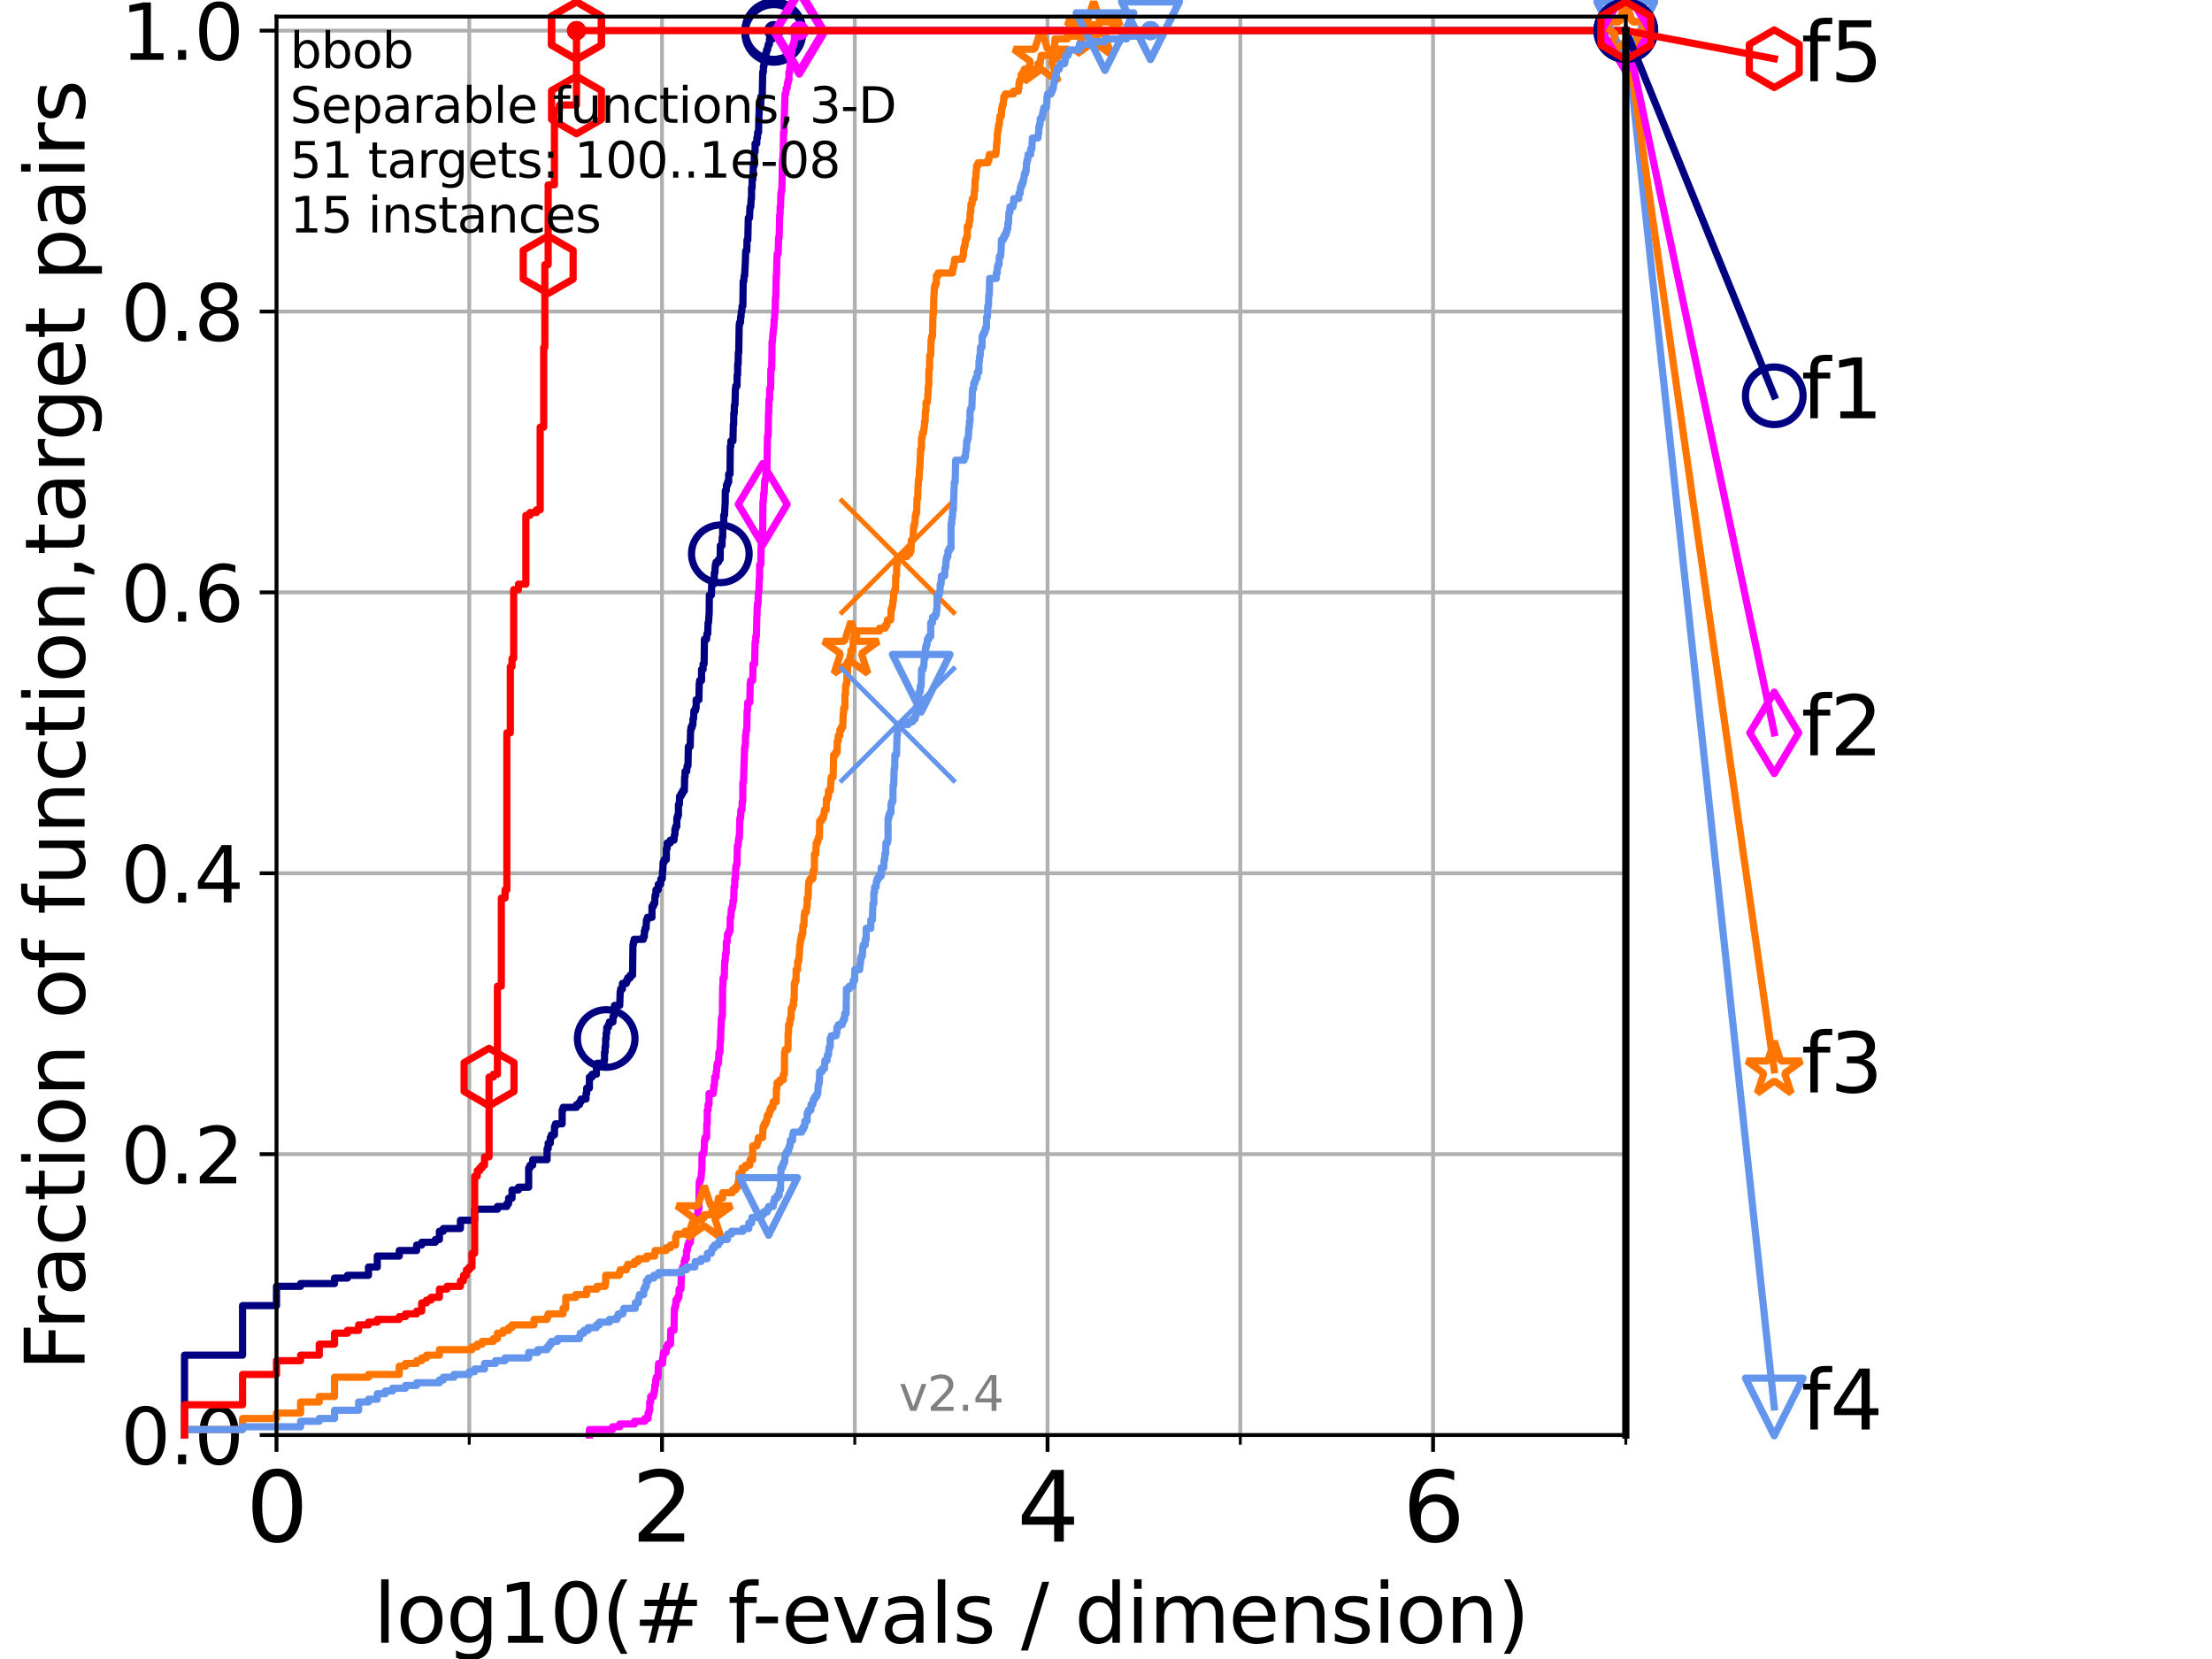 <?xml version="1.0" encoding="utf-8" standalone="no"?>
<!DOCTYPE svg PUBLIC "-//W3C//DTD SVG 1.1//EN"
  "http://www.w3.org/Graphics/SVG/1.1/DTD/svg11.dtd">
<svg height="345.6pt" version="1.1" viewBox="0 0 460.8 345.6" width="460.8pt" xmlns="http://www.w3.org/2000/svg" xmlns:xlink="http://www.w3.org/1999/xlink">
 <defs>
  <style type="text/css">*{stroke-linecap:butt;stroke-linejoin:round;}</style>
 </defs>
 <g id="figure_1">
  <g id="patch_1">
   <path d="M 0 345.6 
L 460.8 345.6 
L 460.8 0 
L 0 0 
z
" style="fill:#ffffff;"/>
  </g>
  <g id="axes_1">
   <g id="patch_2">
    <path d="M 57.6 298.944 
L 338.688 298.944 
L 338.688 3.456 
L 57.6 3.456 
z
" style="fill:#ffffff;"/>
   </g>
   <g id="matplotlib.axis_1">
    <g id="xtick_1">
     <g id="line2d_1">
      <path clip-path="url(#pcc07396d49)" d="M 57.6 298.944 
L 57.6 3.456 
" style="fill:none;stroke:#b0b0b0;stroke-linecap:square;stroke-width:0.8;"/>
     </g>
     <g id="line2d_2">
      <defs>
       <path d="M 0 0 
L 0 3.5 
" id="mf8faa44dad" style="stroke:#000000;stroke-width:0.8;"/>
      </defs>
      <g>
       <use style="stroke:#000000;stroke-width:0.8;" x="57.6" xlink:href="#mf8faa44dad" y="298.944"/>
      </g>
     </g>
     <g id="text_1">
      <!-- 0 -->
      <g transform="translate(51.237 321.141)scale(0.2 -0.2)">
       <defs>
        <path d="M 2034 4250 
Q 1547 4250 1301 3770 
Q 1056 3291 1056 2328 
Q 1056 1369 1301 889 
Q 1547 409 2034 409 
Q 2525 409 2770 889 
Q 3016 1369 3016 2328 
Q 3016 3291 2770 3770 
Q 2525 4250 2034 4250 
z
M 2034 4750 
Q 2819 4750 3233 4129 
Q 3647 3509 3647 2328 
Q 3647 1150 3233 529 
Q 2819 -91 2034 -91 
Q 1250 -91 836 529 
Q 422 1150 422 2328 
Q 422 3509 836 4129 
Q 1250 4750 2034 4750 
z
" id="DejaVuSans-30" transform="scale(0.016)"/>
       </defs>
       <use xlink:href="#DejaVuSans-30"/>
      </g>
     </g>
    </g>
    <g id="xtick_2">
     <g id="line2d_3">
      <path clip-path="url(#pcc07396d49)" d="M 137.911 298.944 
L 137.911 3.456 
" style="fill:none;stroke:#b0b0b0;stroke-linecap:square;stroke-width:0.8;"/>
     </g>
     <g id="line2d_4">
      <g>
       <use style="stroke:#000000;stroke-width:0.8;" x="137.911" xlink:href="#mf8faa44dad" y="298.944"/>
      </g>
     </g>
     <g id="text_2">
      <!-- 2 -->
      <g transform="translate(131.548 321.141)scale(0.2 -0.2)">
       <defs>
        <path d="M 1228 531 
L 3431 531 
L 3431 0 
L 469 0 
L 469 531 
Q 828 903 1448 1529 
Q 2069 2156 2228 2338 
Q 2531 2678 2651 2914 
Q 2772 3150 2772 3378 
Q 2772 3750 2511 3984 
Q 2250 4219 1831 4219 
Q 1534 4219 1204 4116 
Q 875 4013 500 3803 
L 500 4441 
Q 881 4594 1212 4672 
Q 1544 4750 1819 4750 
Q 2544 4750 2975 4387 
Q 3406 4025 3406 3419 
Q 3406 3131 3298 2873 
Q 3191 2616 2906 2266 
Q 2828 2175 2409 1742 
Q 1991 1309 1228 531 
z
" id="DejaVuSans-32" transform="scale(0.016)"/>
       </defs>
       <use xlink:href="#DejaVuSans-32"/>
      </g>
     </g>
    </g>
    <g id="xtick_3">
     <g id="line2d_5">
      <path clip-path="url(#pcc07396d49)" d="M 218.222 298.944 
L 218.222 3.456 
" style="fill:none;stroke:#b0b0b0;stroke-linecap:square;stroke-width:0.8;"/>
     </g>
     <g id="line2d_6">
      <g>
       <use style="stroke:#000000;stroke-width:0.8;" x="218.222" xlink:href="#mf8faa44dad" y="298.944"/>
      </g>
     </g>
     <g id="text_3">
      <!-- 4 -->
      <g transform="translate(211.859 321.141)scale(0.2 -0.2)">
       <defs>
        <path d="M 2419 4116 
L 825 1625 
L 2419 1625 
L 2419 4116 
z
M 2253 4666 
L 3047 4666 
L 3047 1625 
L 3713 1625 
L 3713 1100 
L 3047 1100 
L 3047 0 
L 2419 0 
L 2419 1100 
L 313 1100 
L 313 1709 
L 2253 4666 
z
" id="DejaVuSans-34" transform="scale(0.016)"/>
       </defs>
       <use xlink:href="#DejaVuSans-34"/>
      </g>
     </g>
    </g>
    <g id="xtick_4">
     <g id="line2d_7">
      <path clip-path="url(#pcc07396d49)" d="M 298.533 298.944 
L 298.533 3.456 
" style="fill:none;stroke:#b0b0b0;stroke-linecap:square;stroke-width:0.8;"/>
     </g>
     <g id="line2d_8">
      <g>
       <use style="stroke:#000000;stroke-width:0.8;" x="298.533" xlink:href="#mf8faa44dad" y="298.944"/>
      </g>
     </g>
     <g id="text_4">
      <!-- 6 -->
      <g transform="translate(292.17 321.141)scale(0.2 -0.2)">
       <defs>
        <path d="M 2113 2584 
Q 1688 2584 1439 2293 
Q 1191 2003 1191 1497 
Q 1191 994 1439 701 
Q 1688 409 2113 409 
Q 2538 409 2786 701 
Q 3034 994 3034 1497 
Q 3034 2003 2786 2293 
Q 2538 2584 2113 2584 
z
M 3366 4563 
L 3366 3988 
Q 3128 4100 2886 4159 
Q 2644 4219 2406 4219 
Q 1781 4219 1451 3797 
Q 1122 3375 1075 2522 
Q 1259 2794 1537 2939 
Q 1816 3084 2150 3084 
Q 2853 3084 3261 2657 
Q 3669 2231 3669 1497 
Q 3669 778 3244 343 
Q 2819 -91 2113 -91 
Q 1303 -91 875 529 
Q 447 1150 447 2328 
Q 447 3434 972 4092 
Q 1497 4750 2381 4750 
Q 2619 4750 2861 4703 
Q 3103 4656 3366 4563 
z
" id="DejaVuSans-36" transform="scale(0.016)"/>
       </defs>
       <use xlink:href="#DejaVuSans-36"/>
      </g>
     </g>
    </g>
    <g id="xtick_5">
     <g id="line2d_9">
      <path clip-path="url(#pcc07396d49)" d="M 97.755 298.944 
L 97.755 3.456 
" style="fill:none;stroke:#b0b0b0;stroke-linecap:square;stroke-width:0.8;"/>
     </g>
     <g id="line2d_10">
      <defs>
       <path d="M 0 0 
L 0 2 
" id="m3de66bdba6" style="stroke:#000000;stroke-width:0.6;"/>
      </defs>
      <g>
       <use style="stroke:#000000;stroke-width:0.6;" x="97.755" xlink:href="#m3de66bdba6" y="298.944"/>
      </g>
     </g>
    </g>
    <g id="xtick_6">
     <g id="line2d_11">
      <path clip-path="url(#pcc07396d49)" d="M 178.066 298.944 
L 178.066 3.456 
" style="fill:none;stroke:#b0b0b0;stroke-linecap:square;stroke-width:0.8;"/>
     </g>
     <g id="line2d_12">
      <g>
       <use style="stroke:#000000;stroke-width:0.6;" x="178.066" xlink:href="#m3de66bdba6" y="298.944"/>
      </g>
     </g>
    </g>
    <g id="xtick_7">
     <g id="line2d_13">
      <path clip-path="url(#pcc07396d49)" d="M 258.377 298.944 
L 258.377 3.456 
" style="fill:none;stroke:#b0b0b0;stroke-linecap:square;stroke-width:0.8;"/>
     </g>
     <g id="line2d_14">
      <g>
       <use style="stroke:#000000;stroke-width:0.6;" x="258.377" xlink:href="#m3de66bdba6" y="298.944"/>
      </g>
     </g>
    </g>
    <g id="xtick_8">
     <g id="line2d_15">
      <path clip-path="url(#pcc07396d49)" d="M 338.688 298.944 
L 338.688 3.456 
" style="fill:none;stroke:#b0b0b0;stroke-linecap:square;stroke-width:0.8;"/>
     </g>
     <g id="line2d_16">
      <g>
       <use style="stroke:#000000;stroke-width:0.6;" x="338.688" xlink:href="#m3de66bdba6" y="298.944"/>
      </g>
     </g>
    </g>
    <g id="text_5">
     <!-- log10(# f-evals / dimension) -->
     <g transform="translate(77.764 342.218)scale(0.17 -0.17)">
      <defs>
       <path d="M 603 4863 
L 1178 4863 
L 1178 0 
L 603 0 
L 603 4863 
z
" id="DejaVuSans-6c" transform="scale(0.016)"/>
       <path d="M 1959 3097 
Q 1497 3097 1228 2736 
Q 959 2375 959 1747 
Q 959 1119 1226 758 
Q 1494 397 1959 397 
Q 2419 397 2687 759 
Q 2956 1122 2956 1747 
Q 2956 2369 2687 2733 
Q 2419 3097 1959 3097 
z
M 1959 3584 
Q 2709 3584 3137 3096 
Q 3566 2609 3566 1747 
Q 3566 888 3137 398 
Q 2709 -91 1959 -91 
Q 1206 -91 779 398 
Q 353 888 353 1747 
Q 353 2609 779 3096 
Q 1206 3584 1959 3584 
z
" id="DejaVuSans-6f" transform="scale(0.016)"/>
       <path d="M 2906 1791 
Q 2906 2416 2648 2759 
Q 2391 3103 1925 3103 
Q 1463 3103 1205 2759 
Q 947 2416 947 1791 
Q 947 1169 1205 825 
Q 1463 481 1925 481 
Q 2391 481 2648 825 
Q 2906 1169 2906 1791 
z
M 3481 434 
Q 3481 -459 3084 -895 
Q 2688 -1331 1869 -1331 
Q 1566 -1331 1297 -1286 
Q 1028 -1241 775 -1147 
L 775 -588 
Q 1028 -725 1275 -790 
Q 1522 -856 1778 -856 
Q 2344 -856 2625 -561 
Q 2906 -266 2906 331 
L 2906 616 
Q 2728 306 2450 153 
Q 2172 0 1784 0 
Q 1141 0 747 490 
Q 353 981 353 1791 
Q 353 2603 747 3093 
Q 1141 3584 1784 3584 
Q 2172 3584 2450 3431 
Q 2728 3278 2906 2969 
L 2906 3500 
L 3481 3500 
L 3481 434 
z
" id="DejaVuSans-67" transform="scale(0.016)"/>
       <path d="M 794 531 
L 1825 531 
L 1825 4091 
L 703 3866 
L 703 4441 
L 1819 4666 
L 2450 4666 
L 2450 531 
L 3481 531 
L 3481 0 
L 794 0 
L 794 531 
z
" id="DejaVuSans-31" transform="scale(0.016)"/>
       <path d="M 1984 4856 
Q 1566 4138 1362 3434 
Q 1159 2731 1159 2009 
Q 1159 1288 1364 580 
Q 1569 -128 1984 -844 
L 1484 -844 
Q 1016 -109 783 600 
Q 550 1309 550 2009 
Q 550 2706 781 3412 
Q 1013 4119 1484 4856 
L 1984 4856 
z
" id="DejaVuSans-28" transform="scale(0.016)"/>
       <path d="M 3272 2816 
L 2363 2816 
L 2100 1772 
L 3016 1772 
L 3272 2816 
z
M 2803 4594 
L 2478 3297 
L 3391 3297 
L 3719 4594 
L 4219 4594 
L 3897 3297 
L 4872 3297 
L 4872 2816 
L 3775 2816 
L 3519 1772 
L 4513 1772 
L 4513 1294 
L 3397 1294 
L 3072 0 
L 2572 0 
L 2894 1294 
L 1978 1294 
L 1656 0 
L 1153 0 
L 1478 1294 
L 494 1294 
L 494 1772 
L 1594 1772 
L 1856 2816 
L 850 2816 
L 850 3297 
L 1978 3297 
L 2297 4594 
L 2803 4594 
z
" id="DejaVuSans-23" transform="scale(0.016)"/>
       <path id="DejaVuSans-20" transform="scale(0.016)"/>
       <path d="M 2375 4863 
L 2375 4384 
L 1825 4384 
Q 1516 4384 1395 4259 
Q 1275 4134 1275 3809 
L 1275 3500 
L 2222 3500 
L 2222 3053 
L 1275 3053 
L 1275 0 
L 697 0 
L 697 3053 
L 147 3053 
L 147 3500 
L 697 3500 
L 697 3744 
Q 697 4328 969 4595 
Q 1241 4863 1831 4863 
L 2375 4863 
z
" id="DejaVuSans-66" transform="scale(0.016)"/>
       <path d="M 313 2009 
L 1997 2009 
L 1997 1497 
L 313 1497 
L 313 2009 
z
" id="DejaVuSans-2d" transform="scale(0.016)"/>
       <path d="M 3597 1894 
L 3597 1613 
L 953 1613 
Q 991 1019 1311 708 
Q 1631 397 2203 397 
Q 2534 397 2845 478 
Q 3156 559 3463 722 
L 3463 178 
Q 3153 47 2828 -22 
Q 2503 -91 2169 -91 
Q 1331 -91 842 396 
Q 353 884 353 1716 
Q 353 2575 817 3079 
Q 1281 3584 2069 3584 
Q 2775 3584 3186 3129 
Q 3597 2675 3597 1894 
z
M 3022 2063 
Q 3016 2534 2758 2815 
Q 2500 3097 2075 3097 
Q 1594 3097 1305 2825 
Q 1016 2553 972 2059 
L 3022 2063 
z
" id="DejaVuSans-65" transform="scale(0.016)"/>
       <path d="M 191 3500 
L 800 3500 
L 1894 563 
L 2988 3500 
L 3597 3500 
L 2284 0 
L 1503 0 
L 191 3500 
z
" id="DejaVuSans-76" transform="scale(0.016)"/>
       <path d="M 2194 1759 
Q 1497 1759 1228 1600 
Q 959 1441 959 1056 
Q 959 750 1161 570 
Q 1363 391 1709 391 
Q 2188 391 2477 730 
Q 2766 1069 2766 1631 
L 2766 1759 
L 2194 1759 
z
M 3341 1997 
L 3341 0 
L 2766 0 
L 2766 531 
Q 2569 213 2275 61 
Q 1981 -91 1556 -91 
Q 1019 -91 701 211 
Q 384 513 384 1019 
Q 384 1609 779 1909 
Q 1175 2209 1959 2209 
L 2766 2209 
L 2766 2266 
Q 2766 2663 2505 2880 
Q 2244 3097 1772 3097 
Q 1472 3097 1187 3025 
Q 903 2953 641 2809 
L 641 3341 
Q 956 3463 1253 3523 
Q 1550 3584 1831 3584 
Q 2591 3584 2966 3190 
Q 3341 2797 3341 1997 
z
" id="DejaVuSans-61" transform="scale(0.016)"/>
       <path d="M 2834 3397 
L 2834 2853 
Q 2591 2978 2328 3040 
Q 2066 3103 1784 3103 
Q 1356 3103 1142 2972 
Q 928 2841 928 2578 
Q 928 2378 1081 2264 
Q 1234 2150 1697 2047 
L 1894 2003 
Q 2506 1872 2764 1633 
Q 3022 1394 3022 966 
Q 3022 478 2636 193 
Q 2250 -91 1575 -91 
Q 1294 -91 989 -36 
Q 684 19 347 128 
L 347 722 
Q 666 556 975 473 
Q 1284 391 1588 391 
Q 1994 391 2212 530 
Q 2431 669 2431 922 
Q 2431 1156 2273 1281 
Q 2116 1406 1581 1522 
L 1381 1569 
Q 847 1681 609 1914 
Q 372 2147 372 2553 
Q 372 3047 722 3315 
Q 1072 3584 1716 3584 
Q 2034 3584 2315 3537 
Q 2597 3491 2834 3397 
z
" id="DejaVuSans-73" transform="scale(0.016)"/>
       <path d="M 1625 4666 
L 2156 4666 
L 531 -594 
L 0 -594 
L 1625 4666 
z
" id="DejaVuSans-2f" transform="scale(0.016)"/>
       <path d="M 2906 2969 
L 2906 4863 
L 3481 4863 
L 3481 0 
L 2906 0 
L 2906 525 
Q 2725 213 2448 61 
Q 2172 -91 1784 -91 
Q 1150 -91 751 415 
Q 353 922 353 1747 
Q 353 2572 751 3078 
Q 1150 3584 1784 3584 
Q 2172 3584 2448 3432 
Q 2725 3281 2906 2969 
z
M 947 1747 
Q 947 1113 1208 752 
Q 1469 391 1925 391 
Q 2381 391 2643 752 
Q 2906 1113 2906 1747 
Q 2906 2381 2643 2742 
Q 2381 3103 1925 3103 
Q 1469 3103 1208 2742 
Q 947 2381 947 1747 
z
" id="DejaVuSans-64" transform="scale(0.016)"/>
       <path d="M 603 3500 
L 1178 3500 
L 1178 0 
L 603 0 
L 603 3500 
z
M 603 4863 
L 1178 4863 
L 1178 4134 
L 603 4134 
L 603 4863 
z
" id="DejaVuSans-69" transform="scale(0.016)"/>
       <path d="M 3328 2828 
Q 3544 3216 3844 3400 
Q 4144 3584 4550 3584 
Q 5097 3584 5394 3201 
Q 5691 2819 5691 2113 
L 5691 0 
L 5113 0 
L 5113 2094 
Q 5113 2597 4934 2840 
Q 4756 3084 4391 3084 
Q 3944 3084 3684 2787 
Q 3425 2491 3425 1978 
L 3425 0 
L 2847 0 
L 2847 2094 
Q 2847 2600 2669 2842 
Q 2491 3084 2119 3084 
Q 1678 3084 1418 2786 
Q 1159 2488 1159 1978 
L 1159 0 
L 581 0 
L 581 3500 
L 1159 3500 
L 1159 2956 
Q 1356 3278 1631 3431 
Q 1906 3584 2284 3584 
Q 2666 3584 2933 3390 
Q 3200 3197 3328 2828 
z
" id="DejaVuSans-6d" transform="scale(0.016)"/>
       <path d="M 3513 2113 
L 3513 0 
L 2938 0 
L 2938 2094 
Q 2938 2591 2744 2837 
Q 2550 3084 2163 3084 
Q 1697 3084 1428 2787 
Q 1159 2491 1159 1978 
L 1159 0 
L 581 0 
L 581 3500 
L 1159 3500 
L 1159 2956 
Q 1366 3272 1645 3428 
Q 1925 3584 2291 3584 
Q 2894 3584 3203 3211 
Q 3513 2838 3513 2113 
z
" id="DejaVuSans-6e" transform="scale(0.016)"/>
       <path d="M 513 4856 
L 1013 4856 
Q 1481 4119 1714 3412 
Q 1947 2706 1947 2009 
Q 1947 1309 1714 600 
Q 1481 -109 1013 -844 
L 513 -844 
Q 928 -128 1133 580 
Q 1338 1288 1338 2009 
Q 1338 2731 1133 3434 
Q 928 4138 513 4856 
z
" id="DejaVuSans-29" transform="scale(0.016)"/>
      </defs>
      <use xlink:href="#DejaVuSans-6c"/>
      <use x="27.783" xlink:href="#DejaVuSans-6f"/>
      <use x="88.965" xlink:href="#DejaVuSans-67"/>
      <use x="152.441" xlink:href="#DejaVuSans-31"/>
      <use x="216.064" xlink:href="#DejaVuSans-30"/>
      <use x="279.688" xlink:href="#DejaVuSans-28"/>
      <use x="318.701" xlink:href="#DejaVuSans-23"/>
      <use x="402.49" xlink:href="#DejaVuSans-20"/>
      <use x="434.277" xlink:href="#DejaVuSans-66"/>
      <use x="463.982" xlink:href="#DejaVuSans-2d"/>
      <use x="500.066" xlink:href="#DejaVuSans-65"/>
      <use x="561.59" xlink:href="#DejaVuSans-76"/>
      <use x="620.77" xlink:href="#DejaVuSans-61"/>
      <use x="682.049" xlink:href="#DejaVuSans-6c"/>
      <use x="709.832" xlink:href="#DejaVuSans-73"/>
      <use x="761.932" xlink:href="#DejaVuSans-20"/>
      <use x="793.719" xlink:href="#DejaVuSans-2f"/>
      <use x="827.41" xlink:href="#DejaVuSans-20"/>
      <use x="859.197" xlink:href="#DejaVuSans-64"/>
      <use x="922.674" xlink:href="#DejaVuSans-69"/>
      <use x="950.457" xlink:href="#DejaVuSans-6d"/>
      <use x="1047.869" xlink:href="#DejaVuSans-65"/>
      <use x="1109.393" xlink:href="#DejaVuSans-6e"/>
      <use x="1172.771" xlink:href="#DejaVuSans-73"/>
      <use x="1224.871" xlink:href="#DejaVuSans-69"/>
      <use x="1252.654" xlink:href="#DejaVuSans-6f"/>
      <use x="1313.836" xlink:href="#DejaVuSans-6e"/>
      <use x="1377.215" xlink:href="#DejaVuSans-29"/>
     </g>
    </g>
   </g>
   <g id="matplotlib.axis_2">
    <g id="ytick_1">
     <g id="line2d_17">
      <path clip-path="url(#pcc07396d49)" d="M 57.6 298.944 
L 338.688 298.944 
" style="fill:none;stroke:#b0b0b0;stroke-linecap:square;stroke-width:0.8;"/>
     </g>
     <g id="line2d_18">
      <defs>
       <path d="M 0 0 
L -3.5 0 
" id="m7c15e93c85" style="stroke:#000000;stroke-width:0.8;"/>
      </defs>
      <g>
       <use style="stroke:#000000;stroke-width:0.8;" x="57.6" xlink:href="#m7c15e93c85" y="298.944"/>
      </g>
     </g>
     <g id="text_6">
      <!-- 0.0 -->
      <g transform="translate(25.155 305.023)scale(0.16 -0.16)">
       <defs>
        <path d="M 684 794 
L 1344 794 
L 1344 0 
L 684 0 
L 684 794 
z
" id="DejaVuSans-2e" transform="scale(0.016)"/>
       </defs>
       <use xlink:href="#DejaVuSans-30"/>
       <use x="63.623" xlink:href="#DejaVuSans-2e"/>
       <use x="95.41" xlink:href="#DejaVuSans-30"/>
      </g>
     </g>
    </g>
    <g id="ytick_2">
     <g id="line2d_19">
      <path clip-path="url(#pcc07396d49)" d="M 57.6 240.432 
L 338.688 240.432 
" style="fill:none;stroke:#b0b0b0;stroke-linecap:square;stroke-width:0.8;"/>
     </g>
     <g id="line2d_20">
      <g>
       <use style="stroke:#000000;stroke-width:0.8;" x="57.6" xlink:href="#m7c15e93c85" y="240.432"/>
      </g>
     </g>
     <g id="text_7">
      <!-- 0.2 -->
      <g transform="translate(25.155 246.51)scale(0.16 -0.16)">
       <use xlink:href="#DejaVuSans-30"/>
       <use x="63.623" xlink:href="#DejaVuSans-2e"/>
       <use x="95.41" xlink:href="#DejaVuSans-32"/>
      </g>
     </g>
    </g>
    <g id="ytick_3">
     <g id="line2d_21">
      <path clip-path="url(#pcc07396d49)" d="M 57.6 181.919 
L 338.688 181.919 
" style="fill:none;stroke:#b0b0b0;stroke-linecap:square;stroke-width:0.8;"/>
     </g>
     <g id="line2d_22">
      <g>
       <use style="stroke:#000000;stroke-width:0.8;" x="57.6" xlink:href="#m7c15e93c85" y="181.919"/>
      </g>
     </g>
     <g id="text_8">
      <!-- 0.4 -->
      <g transform="translate(25.155 187.998)scale(0.16 -0.16)">
       <use xlink:href="#DejaVuSans-30"/>
       <use x="63.623" xlink:href="#DejaVuSans-2e"/>
       <use x="95.41" xlink:href="#DejaVuSans-34"/>
      </g>
     </g>
    </g>
    <g id="ytick_4">
     <g id="line2d_23">
      <path clip-path="url(#pcc07396d49)" d="M 57.6 123.407 
L 338.688 123.407 
" style="fill:none;stroke:#b0b0b0;stroke-linecap:square;stroke-width:0.8;"/>
     </g>
     <g id="line2d_24">
      <g>
       <use style="stroke:#000000;stroke-width:0.8;" x="57.6" xlink:href="#m7c15e93c85" y="123.407"/>
      </g>
     </g>
     <g id="text_9">
      <!-- 0.6 -->
      <g transform="translate(25.155 129.485)scale(0.16 -0.16)">
       <use xlink:href="#DejaVuSans-30"/>
       <use x="63.623" xlink:href="#DejaVuSans-2e"/>
       <use x="95.41" xlink:href="#DejaVuSans-36"/>
      </g>
     </g>
    </g>
    <g id="ytick_5">
     <g id="line2d_25">
      <path clip-path="url(#pcc07396d49)" d="M 57.6 64.894 
L 338.688 64.894 
" style="fill:none;stroke:#b0b0b0;stroke-linecap:square;stroke-width:0.8;"/>
     </g>
     <g id="line2d_26">
      <g>
       <use style="stroke:#000000;stroke-width:0.8;" x="57.6" xlink:href="#m7c15e93c85" y="64.894"/>
      </g>
     </g>
     <g id="text_10">
      <!-- 0.8 -->
      <g transform="translate(25.155 70.973)scale(0.16 -0.16)">
       <defs>
        <path d="M 2034 2216 
Q 1584 2216 1326 1975 
Q 1069 1734 1069 1313 
Q 1069 891 1326 650 
Q 1584 409 2034 409 
Q 2484 409 2743 651 
Q 3003 894 3003 1313 
Q 3003 1734 2745 1975 
Q 2488 2216 2034 2216 
z
M 1403 2484 
Q 997 2584 770 2862 
Q 544 3141 544 3541 
Q 544 4100 942 4425 
Q 1341 4750 2034 4750 
Q 2731 4750 3128 4425 
Q 3525 4100 3525 3541 
Q 3525 3141 3298 2862 
Q 3072 2584 2669 2484 
Q 3125 2378 3379 2068 
Q 3634 1759 3634 1313 
Q 3634 634 3220 271 
Q 2806 -91 2034 -91 
Q 1263 -91 848 271 
Q 434 634 434 1313 
Q 434 1759 690 2068 
Q 947 2378 1403 2484 
z
M 1172 3481 
Q 1172 3119 1398 2916 
Q 1625 2713 2034 2713 
Q 2441 2713 2670 2916 
Q 2900 3119 2900 3481 
Q 2900 3844 2670 4047 
Q 2441 4250 2034 4250 
Q 1625 4250 1398 4047 
Q 1172 3844 1172 3481 
z
" id="DejaVuSans-38" transform="scale(0.016)"/>
       </defs>
       <use xlink:href="#DejaVuSans-30"/>
       <use x="63.623" xlink:href="#DejaVuSans-2e"/>
       <use x="95.41" xlink:href="#DejaVuSans-38"/>
      </g>
     </g>
    </g>
    <g id="ytick_6">
     <g id="line2d_27">
      <path clip-path="url(#pcc07396d49)" d="M 57.6 6.382 
L 338.688 6.382 
" style="fill:none;stroke:#b0b0b0;stroke-linecap:square;stroke-width:0.8;"/>
     </g>
     <g id="line2d_28">
      <g>
       <use style="stroke:#000000;stroke-width:0.8;" x="57.6" xlink:href="#m7c15e93c85" y="6.382"/>
      </g>
     </g>
     <g id="text_11">
      <!-- 1.0 -->
      <g transform="translate(25.155 12.46)scale(0.16 -0.16)">
       <use xlink:href="#DejaVuSans-31"/>
       <use x="63.623" xlink:href="#DejaVuSans-2e"/>
       <use x="95.41" xlink:href="#DejaVuSans-30"/>
      </g>
     </g>
    </g>
    <g id="text_12">
     <!-- Fraction of function,target pairs -->
     <g transform="translate(17.62 285.585)rotate(-90)scale(0.17 -0.17)">
      <defs>
       <path d="M 628 4666 
L 3309 4666 
L 3309 4134 
L 1259 4134 
L 1259 2759 
L 3109 2759 
L 3109 2228 
L 1259 2228 
L 1259 0 
L 628 0 
L 628 4666 
z
" id="DejaVuSans-46" transform="scale(0.016)"/>
       <path d="M 2631 2963 
Q 2534 3019 2420 3045 
Q 2306 3072 2169 3072 
Q 1681 3072 1420 2755 
Q 1159 2438 1159 1844 
L 1159 0 
L 581 0 
L 581 3500 
L 1159 3500 
L 1159 2956 
Q 1341 3275 1631 3429 
Q 1922 3584 2338 3584 
Q 2397 3584 2469 3576 
Q 2541 3569 2628 3553 
L 2631 2963 
z
" id="DejaVuSans-72" transform="scale(0.016)"/>
       <path d="M 3122 3366 
L 3122 2828 
Q 2878 2963 2633 3030 
Q 2388 3097 2138 3097 
Q 1578 3097 1268 2742 
Q 959 2388 959 1747 
Q 959 1106 1268 751 
Q 1578 397 2138 397 
Q 2388 397 2633 464 
Q 2878 531 3122 666 
L 3122 134 
Q 2881 22 2623 -34 
Q 2366 -91 2075 -91 
Q 1284 -91 818 406 
Q 353 903 353 1747 
Q 353 2603 823 3093 
Q 1294 3584 2113 3584 
Q 2378 3584 2631 3529 
Q 2884 3475 3122 3366 
z
" id="DejaVuSans-63" transform="scale(0.016)"/>
       <path d="M 1172 4494 
L 1172 3500 
L 2356 3500 
L 2356 3053 
L 1172 3053 
L 1172 1153 
Q 1172 725 1289 603 
Q 1406 481 1766 481 
L 2356 481 
L 2356 0 
L 1766 0 
Q 1100 0 847 248 
Q 594 497 594 1153 
L 594 3053 
L 172 3053 
L 172 3500 
L 594 3500 
L 594 4494 
L 1172 4494 
z
" id="DejaVuSans-74" transform="scale(0.016)"/>
       <path d="M 544 1381 
L 544 3500 
L 1119 3500 
L 1119 1403 
Q 1119 906 1312 657 
Q 1506 409 1894 409 
Q 2359 409 2629 706 
Q 2900 1003 2900 1516 
L 2900 3500 
L 3475 3500 
L 3475 0 
L 2900 0 
L 2900 538 
Q 2691 219 2414 64 
Q 2138 -91 1772 -91 
Q 1169 -91 856 284 
Q 544 659 544 1381 
z
M 1991 3584 
L 1991 3584 
z
" id="DejaVuSans-75" transform="scale(0.016)"/>
       <path d="M 750 794 
L 1409 794 
L 1409 256 
L 897 -744 
L 494 -744 
L 750 256 
L 750 794 
z
" id="DejaVuSans-2c" transform="scale(0.016)"/>
       <path d="M 1159 525 
L 1159 -1331 
L 581 -1331 
L 581 3500 
L 1159 3500 
L 1159 2969 
Q 1341 3281 1617 3432 
Q 1894 3584 2278 3584 
Q 2916 3584 3314 3078 
Q 3713 2572 3713 1747 
Q 3713 922 3314 415 
Q 2916 -91 2278 -91 
Q 1894 -91 1617 61 
Q 1341 213 1159 525 
z
M 3116 1747 
Q 3116 2381 2855 2742 
Q 2594 3103 2138 3103 
Q 1681 3103 1420 2742 
Q 1159 2381 1159 1747 
Q 1159 1113 1420 752 
Q 1681 391 2138 391 
Q 2594 391 2855 752 
Q 3116 1113 3116 1747 
z
" id="DejaVuSans-70" transform="scale(0.016)"/>
      </defs>
      <use xlink:href="#DejaVuSans-46"/>
      <use x="50.27" xlink:href="#DejaVuSans-72"/>
      <use x="91.383" xlink:href="#DejaVuSans-61"/>
      <use x="152.662" xlink:href="#DejaVuSans-63"/>
      <use x="207.643" xlink:href="#DejaVuSans-74"/>
      <use x="246.852" xlink:href="#DejaVuSans-69"/>
      <use x="274.635" xlink:href="#DejaVuSans-6f"/>
      <use x="335.816" xlink:href="#DejaVuSans-6e"/>
      <use x="399.195" xlink:href="#DejaVuSans-20"/>
      <use x="430.982" xlink:href="#DejaVuSans-6f"/>
      <use x="492.164" xlink:href="#DejaVuSans-66"/>
      <use x="527.369" xlink:href="#DejaVuSans-20"/>
      <use x="559.156" xlink:href="#DejaVuSans-66"/>
      <use x="594.361" xlink:href="#DejaVuSans-75"/>
      <use x="657.74" xlink:href="#DejaVuSans-6e"/>
      <use x="721.119" xlink:href="#DejaVuSans-63"/>
      <use x="776.1" xlink:href="#DejaVuSans-74"/>
      <use x="815.309" xlink:href="#DejaVuSans-69"/>
      <use x="843.092" xlink:href="#DejaVuSans-6f"/>
      <use x="904.273" xlink:href="#DejaVuSans-6e"/>
      <use x="967.652" xlink:href="#DejaVuSans-2c"/>
      <use x="999.439" xlink:href="#DejaVuSans-74"/>
      <use x="1038.648" xlink:href="#DejaVuSans-61"/>
      <use x="1099.928" xlink:href="#DejaVuSans-72"/>
      <use x="1139.291" xlink:href="#DejaVuSans-67"/>
      <use x="1202.768" xlink:href="#DejaVuSans-65"/>
      <use x="1264.291" xlink:href="#DejaVuSans-74"/>
      <use x="1303.5" xlink:href="#DejaVuSans-20"/>
      <use x="1335.287" xlink:href="#DejaVuSans-70"/>
      <use x="1398.764" xlink:href="#DejaVuSans-61"/>
      <use x="1460.043" xlink:href="#DejaVuSans-69"/>
      <use x="1487.826" xlink:href="#DejaVuSans-72"/>
      <use x="1528.939" xlink:href="#DejaVuSans-73"/>
     </g>
    </g>
   </g>
   <g id="line2d_29">
    <defs>
     <path d="M 0 1.5 
C 0.398 1.5 0.779 1.342 1.061 1.061 
C 1.342 0.779 1.5 0.398 1.5 0 
C 1.5 -0.398 1.342 -0.779 1.061 -1.061 
C 0.779 -1.342 0.398 -1.5 0 -1.5 
C -0.398 -1.5 -0.779 -1.342 -1.061 -1.061 
C -1.342 -0.779 -1.5 -0.398 -1.5 0 
C -1.5 0.398 -1.342 0.779 -1.061 1.061 
C -0.779 1.342 -0.398 1.5 0 1.5 
z
" id="mbf54d4b493" style="stroke:#000080;"/>
    </defs>
    <g>
     <use style="fill:#000080;stroke:#000080;" x="161.208" xlink:href="#mbf54d4b493" y="6.382"/>
     <use style="fill:#000080;stroke:#000080;" x="161.208" xlink:href="#mbf54d4b493" y="6.382"/>
    </g>
   </g>
   <g id="line2d_30">
    <path d="M 38.441 298.944 
L 38.441 282.308 
L 50.529 282.308 
L 50.529 271.982 
L 57.6 271.982 
L 57.6 267.967 
L 62.617 267.967 
L 62.617 267.393 
L 69.688 267.393 
L 69.688 266.246 
L 72.376 266.246 
L 72.376 265.672 
L 76.759 265.672 
L 76.759 263.951 
L 78.596 263.951 
L 78.596 261.657 
L 83.172 261.657 
L 83.172 260.509 
L 86.793 260.509 
L 86.793 259.362 
L 87.85 259.362 
L 87.85 258.788 
L 90.684 258.788 
L 90.684 258.215 
L 91.535 258.215 
L 91.535 256.494 
L 92.347 256.494 
L 92.347 255.92 
L 95.918 255.92 
L 95.918 254.199 
L 98.881 254.199 
L 98.881 251.905 
L 103.623 251.905 
L 103.623 251.331 
L 105.585 251.331 
L 105.585 250.757 
L 105.952 250.757 
L 105.952 249.61 
L 106.664 249.61 
L 106.664 247.889 
L 108.006 247.889 
L 108.006 247.315 
L 110.132 247.315 
L 110.132 243.3 
L 110.415 243.3 
L 110.415 242.726 
L 110.969 242.726 
L 110.969 241.579 
L 113.966 241.579 
L 113.966 239.284 
L 114.194 239.284 
L 114.194 238.137 
L 114.641 238.137 
L 114.641 236.99 
L 114.86 236.99 
L 114.86 236.416 
L 115.502 236.416 
L 115.502 234.695 
L 115.711 234.695 
L 115.711 234.121 
L 117.107 234.121 
L 117.107 231.253 
L 117.298 231.253 
L 117.298 230.679 
L 120.094 230.679 
L 120.094 230.106 
L 120.728 230.106 
L 120.728 229.532 
L 121.037 229.532 
L 121.037 228.958 
L 122.076 228.958 
L 122.076 227.811 
L 122.22 227.811 
L 122.22 226.664 
L 122.782 226.664 
L 122.782 224.369 
L 123.327 224.369 
L 123.327 223.796 
L 124.242 223.796 
L 124.242 222.648 
L 124.369 222.648 
L 124.369 221.501 
L 125.823 221.501 
L 125.823 220.927 
L 125.939 220.927 
L 125.939 219.206 
L 126.054 219.206 
L 126.054 218.059 
L 126.168 218.059 
L 126.168 216.338 
L 126.282 216.338 
L 126.282 215.191 
L 126.395 215.191 
L 126.395 214.044 
L 126.729 214.044 
L 126.729 213.47 
L 126.948 213.47 
L 126.948 212.896 
L 127.695 212.896 
L 127.695 211.749 
L 127.903 211.749 
L 128.006 209.454 
L 129.099 209.454 
L 129.195 206.586 
L 129.291 206.586 
L 129.291 206.012 
L 129.668 206.012 
L 129.668 204.865 
L 130.488 204.865 
L 130.488 204.291 
L 130.752 204.291 
L 130.752 203.718 
L 131.27 203.718 
L 131.27 203.144 
L 131.774 203.144 
L 131.856 196.834 
L 131.938 196.834 
L 131.938 196.26 
L 132.101 196.26 
L 132.101 195.687 
L 134.019 195.687 
L 134.019 195.113 
L 134.236 195.113 
L 134.236 193.966 
L 134.379 193.966 
L 134.379 193.392 
L 134.591 193.392 
L 134.661 191.671 
L 134.87 191.671 
L 134.87 191.097 
L 135.813 191.097 
L 135.813 188.803 
L 136.138 188.803 
L 136.138 188.229 
L 136.393 188.229 
L 136.457 186.508 
L 136.645 186.508 
L 136.645 185.361 
L 137.138 185.361 
L 137.138 184.214 
L 137.618 184.214 
L 137.677 183.066 
L 137.969 183.066 
L 138.027 181.345 
L 138.084 181.345 
L 138.142 179.624 
L 138.37 179.624 
L 138.37 179.051 
L 138.817 179.051 
L 138.817 176.756 
L 138.982 176.756 
L 138.982 175.609 
L 139.626 175.609 
L 139.626 175.035 
L 140.399 175.035 
L 140.499 173.888 
L 140.599 173.888 
L 140.599 172.741 
L 140.748 172.741 
L 140.748 172.167 
L 140.993 172.167 
L 140.993 170.446 
L 141.139 170.446 
L 141.139 169.872 
L 141.331 169.872 
L 141.331 167.578 
L 141.521 167.578 
L 141.568 165.857 
L 141.895 165.857 
L 141.895 165.283 
L 142.216 165.283 
L 142.216 164.709 
L 142.576 164.709 
L 142.62 161.841 
L 142.708 161.841 
L 142.708 160.694 
L 143.058 160.694 
L 143.144 159.547 
L 143.316 159.547 
L 143.401 155.531 
L 143.779 155.531 
L 143.862 152.089 
L 143.944 152.089 
L 143.944 151.516 
L 144.189 151.516 
L 144.189 150.942 
L 144.351 150.942 
L 144.351 149.795 
L 144.471 149.795 
L 144.55 148.074 
L 144.865 148.074 
L 144.865 147.5 
L 145.021 147.5 
L 145.021 145.779 
L 145.591 145.779 
L 145.666 142.337 
L 145.74 142.337 
L 145.74 141.763 
L 146.144 141.763 
L 146.144 139.469 
L 146.467 139.469 
L 146.467 138.322 
L 146.679 138.322 
L 146.749 133.159 
L 147.199 133.159 
L 147.267 132.011 
L 147.436 132.011 
L 147.503 129.717 
L 147.604 129.717 
L 147.703 127.996 
L 147.736 127.996 
L 147.77 123.98 
L 148.194 123.98 
L 148.258 121.686 
L 148.671 121.686 
L 148.671 120.538 
L 148.796 120.538 
L 148.796 119.391 
L 148.92 119.391 
L 149.012 117.67 
L 149.165 117.67 
L 149.165 117.096 
L 149.676 117.096 
L 149.676 116.523 
L 150.028 116.523 
L 150.057 113.654 
L 150.401 113.654 
L 150.458 111.934 
L 150.543 111.934 
L 150.571 109.065 
L 150.766 109.065 
L 150.766 107.344 
L 150.933 107.344 
L 151.042 105.05 
L 151.07 105.05 
L 151.097 102.181 
L 151.314 102.181 
L 151.341 101.034 
L 151.555 101.034 
L 151.555 100.461 
L 151.793 100.461 
L 151.793 98.74 
L 152.079 98.74 
L 152.13 93.003 
L 152.233 93.003 
L 152.258 91.856 
L 152.687 91.856 
L 152.762 88.414 
L 152.836 88.414 
L 152.861 86.119 
L 152.959 86.119 
L 152.984 84.398 
L 153.106 84.398 
L 153.203 80.956 
L 153.275 80.956 
L 153.275 80.383 
L 153.538 80.383 
L 153.562 78.088 
L 153.656 78.088 
L 153.68 75.793 
L 153.774 75.793 
L 153.797 73.499 
L 153.89 73.499 
L 153.983 67.762 
L 154.052 67.762 
L 154.052 67.189 
L 154.258 67.189 
L 154.281 66.041 
L 154.372 66.041 
L 154.417 64.894 
L 154.53 64.894 
L 154.597 63.747 
L 154.752 63.747 
L 154.819 58.584 
L 154.95 58.584 
L 155.016 57.437 
L 155.124 57.437 
L 155.232 55.142 
L 155.254 55.142 
L 155.34 52.274 
L 155.574 52.274 
L 155.616 49.979 
L 155.783 49.979 
L 155.887 45.39 
L 156.135 45.39 
L 156.236 43.095 
L 156.398 43.095 
L 156.479 41.374 
L 156.559 41.374 
L 156.559 39.08 
L 156.678 39.08 
L 156.698 37.359 
L 156.836 37.359 
L 156.934 34.491 
L 157.109 34.491 
L 157.128 31.622 
L 157.301 31.622 
L 157.301 29.901 
L 157.66 29.901 
L 157.66 28.754 
L 157.791 28.754 
L 157.828 27.607 
L 158.013 27.607 
L 158.123 23.591 
L 158.141 23.591 
L 158.159 21.87 
L 158.484 21.87 
L 158.484 20.149 
L 158.785 20.149 
L 158.89 14.986 
L 159.029 14.986 
L 159.029 13.839 
L 159.15 13.839 
L 159.15 12.118 
L 159.524 12.118 
L 159.541 10.971 
L 159.692 10.971 
L 159.692 10.397 
L 159.907 10.397 
L 159.907 9.824 
L 160.022 9.824 
L 160.022 9.25 
L 160.282 9.25 
L 160.298 8.103 
L 160.977 8.103 
L 161.085 6.955 
L 161.208 6.955 
L 161.208 6.382 
L 338.688 6.382 
L 338.688 6.382 
" style="fill:none;stroke:#000080;stroke-linecap:square;stroke-width:1.5;"/>
   </g>
   <g id="line2d_31">
    <defs>
     <path d="M 0 6 
C 1.591 6 3.117 5.368 4.243 4.243 
C 5.368 3.117 6 1.591 6 0 
C 6 -1.591 5.368 -3.117 4.243 -4.243 
C 3.117 -5.368 1.591 -6 0 -6 
C -1.591 -6 -3.117 -5.368 -4.243 -4.243 
C -5.368 -3.117 -6 -1.591 -6 0 
C -6 1.591 -5.368 3.117 -4.243 4.243 
C -3.117 5.368 -1.591 6 0 6 
z
" id="m46600b528d" style="stroke:#000080;stroke-width:1.5;"/>
    </defs>
    <g>
     <use style="fill-opacity:0;stroke:#000080;stroke-width:1.5;" x="126.282" xlink:href="#m46600b528d" y="216.338"/>
     <use style="fill-opacity:0;stroke:#000080;stroke-width:1.5;" x="150.057" xlink:href="#m46600b528d" y="115.375"/>
     <use style="fill-opacity:0;stroke:#000080;stroke-width:1.5;" x="161.208" xlink:href="#m46600b528d" y="6.955"/>
     <use style="fill-opacity:0;stroke:#000080;stroke-width:1.5;" x="161.208" xlink:href="#m46600b528d" y="6.382"/>
     <use style="fill-opacity:0;stroke:#000080;stroke-width:1.5;" x="161.208" xlink:href="#m46600b528d" y="6.382"/>
     <use style="fill-opacity:0;stroke:#000080;stroke-width:1.5;" x="338.688" xlink:href="#m46600b528d" y="6.382"/>
    </g>
   </g>
   <g id="line2d_32">
    <path style="fill:none;stroke:#000080;stroke-linecap:square;stroke-width:1.5;"/>
    <g/>
   </g>
   <g id="line2d_33">
    <defs>
     <path d="M 0 1.5 
C 0.398 1.5 0.779 1.342 1.061 1.061 
C 1.342 0.779 1.5 0.398 1.5 0 
C 1.5 -0.398 1.342 -0.779 1.061 -1.061 
C 0.779 -1.342 0.398 -1.5 0 -1.5 
C -0.398 -1.5 -0.779 -1.342 -1.061 -1.061 
C -1.342 -0.779 -1.5 -0.398 -1.5 0 
C -1.5 0.398 -1.342 0.779 -1.061 1.061 
C -0.779 1.342 -0.398 1.5 0 1.5 
z
" id="m899e6a209a" style="stroke:#ff00ff;"/>
    </defs>
    <g>
     <use style="fill:#ff00ff;stroke:#ff00ff;" x="166.505" xlink:href="#m899e6a209a" y="6.382"/>
     <use style="fill:#ff00ff;stroke:#ff00ff;" x="166.505" xlink:href="#m899e6a209a" y="6.382"/>
    </g>
   </g>
   <g id="line2d_34">
    <path d="M 122.782 298.944 
L 122.782 297.797 
L 127.59 297.797 
L 127.59 297.223 
L 129.099 297.223 
L 129.099 296.649 
L 132.182 296.649 
L 132.182 296.076 
L 134.308 296.076 
L 134.308 295.502 
L 135.008 295.502 
L 135.008 294.355 
L 135.213 294.355 
L 135.213 293.781 
L 135.348 293.781 
L 135.348 292.06 
L 135.549 292.06 
L 135.549 290.913 
L 136.138 290.913 
L 136.138 290.339 
L 136.266 290.339 
L 136.266 289.766 
L 136.393 289.766 
L 136.393 288.618 
L 136.583 288.618 
L 136.583 287.471 
L 136.708 287.471 
L 136.708 286.897 
L 137.077 286.897 
L 137.138 284.603 
L 137.199 284.603 
L 137.199 284.029 
L 138.027 284.029 
L 138.027 282.882 
L 138.142 282.882 
L 138.199 281.734 
L 138.762 281.734 
L 138.817 280.587 
L 139.091 280.587 
L 139.091 280.013 
L 139.678 280.013 
L 139.731 277.145 
L 140.399 277.145 
L 140.499 272.556 
L 140.649 272.556 
L 140.649 271.982 
L 140.797 271.982 
L 140.797 270.835 
L 141.139 270.835 
L 141.139 270.261 
L 141.426 270.261 
L 141.474 268.54 
L 141.849 268.54 
L 141.941 265.099 
L 141.987 265.099 
L 141.987 264.525 
L 142.216 264.525 
L 142.216 263.951 
L 142.531 263.951 
L 142.531 262.804 
L 142.664 262.804 
L 142.664 262.23 
L 142.971 262.23 
L 143.015 260.509 
L 143.187 260.509 
L 143.273 259.362 
L 143.486 259.362 
L 143.486 258.788 
L 143.82 258.788 
L 143.82 257.641 
L 143.985 257.641 
L 143.985 257.067 
L 144.189 257.067 
L 144.189 256.494 
L 144.31 256.494 
L 144.31 255.346 
L 144.431 255.346 
L 144.431 254.773 
L 144.59 254.773 
L 144.59 254.199 
L 144.748 254.199 
L 144.748 253.626 
L 145.251 253.626 
L 145.251 253.052 
L 145.365 253.052 
L 145.365 251.905 
L 145.591 251.905 
L 145.666 246.168 
L 145.851 246.168 
L 145.851 245.594 
L 146.035 245.594 
L 146.144 243.873 
L 146.216 243.873 
L 146.252 240.432 
L 146.573 240.432 
L 146.679 239.284 
L 146.714 239.284 
L 146.749 237.563 
L 146.854 237.563 
L 146.854 236.99 
L 147.199 236.99 
L 147.233 234.121 
L 147.335 234.121 
L 147.335 231.253 
L 147.503 231.253 
L 147.503 230.106 
L 147.703 230.106 
L 147.703 227.811 
L 148.576 227.811 
L 148.671 226.664 
L 148.702 226.664 
L 148.702 226.09 
L 148.827 226.09 
L 148.889 224.369 
L 149.165 224.369 
L 149.196 223.222 
L 149.287 223.222 
L 149.317 222.075 
L 149.408 222.075 
L 149.408 221.501 
L 149.676 221.501 
L 149.765 219.206 
L 149.97 219.206 
L 150.028 216.912 
L 150.115 216.912 
L 150.172 214.044 
L 150.23 214.044 
L 150.258 212.323 
L 150.344 212.323 
L 150.344 211.749 
L 150.486 211.749 
L 150.543 205.439 
L 150.599 205.439 
L 150.627 203.718 
L 150.877 203.718 
L 150.96 200.276 
L 151.07 200.276 
L 151.152 198.555 
L 151.287 198.555 
L 151.314 196.26 
L 151.475 196.26 
L 151.555 194.539 
L 151.845 194.539 
L 151.845 193.966 
L 152.079 193.966 
L 152.13 191.097 
L 152.258 191.097 
L 152.335 189.377 
L 152.537 189.377 
L 152.537 188.803 
L 152.662 188.803 
L 152.687 187.656 
L 152.836 187.656 
L 152.91 184.787 
L 153.057 184.787 
L 153.057 183.066 
L 153.203 183.066 
L 153.251 180.772 
L 153.347 180.772 
L 153.347 180.198 
L 153.514 180.198 
L 153.609 176.183 
L 153.75 176.183 
L 153.82 175.035 
L 153.914 175.035 
L 153.914 174.462 
L 154.029 174.462 
L 154.121 170.446 
L 154.281 170.446 
L 154.327 168.725 
L 154.574 168.725 
L 154.619 167.004 
L 154.73 167.004 
L 154.752 162.989 
L 154.885 162.989 
L 154.994 158.973 
L 155.016 158.973 
L 155.124 155.531 
L 155.254 155.531 
L 155.297 153.236 
L 155.383 153.236 
L 155.446 152.089 
L 155.574 152.089 
L 155.637 148.074 
L 155.7 148.074 
L 155.763 146.353 
L 156.196 146.353 
L 156.277 142.337 
L 156.358 142.337 
L 156.358 141.763 
L 156.796 141.763 
L 156.875 138.322 
L 157.205 138.322 
L 157.301 133.732 
L 157.434 133.732 
L 157.434 132.585 
L 157.567 132.585 
L 157.66 128.569 
L 157.679 128.569 
L 157.754 126.275 
L 157.791 126.275 
L 157.791 125.701 
L 157.921 125.701 
L 157.976 123.407 
L 158.086 123.407 
L 158.177 120.538 
L 158.232 120.538 
L 158.25 117.67 
L 158.484 117.67 
L 158.555 113.654 
L 158.608 113.654 
L 158.661 111.36 
L 158.75 111.36 
L 158.75 110.786 
L 158.872 110.786 
L 158.942 104.476 
L 159.012 104.476 
L 159.098 102.755 
L 159.184 102.755 
L 159.27 100.461 
L 159.355 100.461 
L 159.355 99.887 
L 159.541 99.887 
L 159.574 97.592 
L 159.775 97.592 
L 159.874 91.282 
L 159.891 91.282 
L 159.891 90.708 
L 160.022 90.708 
L 160.087 86.119 
L 160.136 86.119 
L 160.185 83.251 
L 160.33 83.251 
L 160.33 80.956 
L 160.538 80.956 
L 160.585 76.941 
L 160.759 76.941 
L 160.837 71.204 
L 160.915 71.204 
L 161.008 69.483 
L 161.054 69.483 
L 161.146 68.336 
L 161.192 68.336 
L 161.269 66.615 
L 161.329 66.615 
L 161.435 64.894 
L 161.481 64.894 
L 161.526 62.026 
L 161.615 62.026 
L 161.69 57.437 
L 161.764 57.437 
L 161.853 53.421 
L 161.912 53.421 
L 161.912 52.847 
L 162.101 52.847 
L 162.203 49.406 
L 162.318 49.406 
L 162.418 44.816 
L 162.489 44.816 
L 162.532 43.095 
L 162.602 43.095 
L 162.673 40.227 
L 162.771 40.227 
L 162.771 39.653 
L 162.882 39.653 
L 162.993 33.343 
L 163.048 33.343 
L 163.158 31.622 
L 163.171 31.622 
L 163.226 27.607 
L 163.307 27.607 
L 163.416 23.018 
L 163.429 23.018 
L 163.536 19.576 
L 163.696 19.576 
L 163.775 18.428 
L 163.972 18.428 
L 164.037 17.281 
L 164.18 17.281 
L 164.18 16.707 
L 164.346 16.707 
L 164.346 14.986 
L 164.486 14.986 
L 164.587 13.265 
L 164.688 13.265 
L 164.688 10.971 
L 164.949 10.971 
L 164.961 9.824 
L 165.181 9.824 
L 165.181 9.25 
L 165.363 9.25 
L 165.363 8.676 
L 165.483 8.676 
L 165.495 6.955 
L 166.505 6.955 
L 166.505 6.382 
L 338.688 6.382 
L 338.688 6.382 
" style="fill:none;stroke:#ff00ff;stroke-linecap:square;stroke-width:1.5;"/>
   </g>
   <g id="line2d_35">
    <defs>
     <path d="M 0 8.485 
L 5.091 0 
L 0 -8.485 
L -5.091 0 
z
" id="m6b338af10c" style="stroke:#ff00ff;stroke-linejoin:miter;stroke-width:1.5;"/>
    </defs>
    <g>
     <use style="fill-opacity:0;stroke:#ff00ff;stroke-linejoin:miter;stroke-width:1.5;" x="158.89" xlink:href="#m6b338af10c" y="105.05"/>
     <use style="fill-opacity:0;stroke:#ff00ff;stroke-linejoin:miter;stroke-width:1.5;" x="166.505" xlink:href="#m6b338af10c" y="6.955"/>
     <use style="fill-opacity:0;stroke:#ff00ff;stroke-linejoin:miter;stroke-width:1.5;" x="166.505" xlink:href="#m6b338af10c" y="6.382"/>
     <use style="fill-opacity:0;stroke:#ff00ff;stroke-linejoin:miter;stroke-width:1.5;" x="166.505" xlink:href="#m6b338af10c" y="6.382"/>
     <use style="fill-opacity:0;stroke:#ff00ff;stroke-linejoin:miter;stroke-width:1.5;" x="338.688" xlink:href="#m6b338af10c" y="6.382"/>
    </g>
   </g>
   <g id="line2d_36">
    <path style="fill:none;stroke:#ff00ff;stroke-linecap:square;stroke-width:1.5;"/>
    <g/>
   </g>
   <g id="line2d_37">
    <defs>
     <path d="M 0 1.5 
C 0.398 1.5 0.779 1.342 1.061 1.061 
C 1.342 0.779 1.5 0.398 1.5 0 
C 1.5 -0.398 1.342 -0.779 1.061 -1.061 
C 0.779 -1.342 0.398 -1.5 0 -1.5 
C -0.398 -1.5 -0.779 -1.342 -1.061 -1.061 
C -1.342 -0.779 -1.5 -0.398 -1.5 0 
C -1.5 0.398 -1.342 0.779 -1.061 1.061 
C -0.779 1.342 -0.398 1.5 0 1.5 
z
" id="m4aa709e82c" style="stroke:#ff7500;"/>
    </defs>
    <g>
     <use style="fill:#ff7500;stroke:#ff7500;" x="227.836" xlink:href="#m4aa709e82c" y="6.382"/>
     <use style="fill:#ff7500;stroke:#ff7500;" x="227.836" xlink:href="#m4aa709e82c" y="6.382"/>
    </g>
   </g>
   <g id="line2d_38">
    <path d="M 38.441 298.944 
L 38.441 297.797 
L 50.529 297.797 
L 50.529 295.502 
L 57.6 295.502 
L 57.6 294.355 
L 62.617 294.355 
L 62.617 292.06 
L 66.508 292.06 
L 66.508 290.913 
L 69.688 290.913 
L 69.688 286.897 
L 76.759 286.897 
L 76.759 286.324 
L 83.172 286.324 
L 83.172 284.603 
L 84.464 284.603 
L 84.464 284.029 
L 86.793 284.029 
L 86.793 283.455 
L 87.85 283.455 
L 87.85 282.882 
L 88.847 282.882 
L 88.847 282.308 
L 91.535 282.308 
L 91.535 281.161 
L 98.327 281.161 
L 98.327 280.587 
L 99.418 280.587 
L 99.418 280.013 
L 100.444 280.013 
L 100.444 279.44 
L 102.772 279.44 
L 102.772 278.866 
L 103.623 278.866 
L 103.623 277.719 
L 104.826 277.719 
L 104.826 277.145 
L 105.952 277.145 
L 105.952 276.572 
L 106.664 276.572 
L 106.664 275.998 
L 111.239 275.998 
L 111.239 274.851 
L 113.966 274.851 
L 113.966 274.277 
L 114.194 274.277 
L 114.194 273.703 
L 117.298 273.703 
L 117.298 272.556 
L 117.857 272.556 
L 117.857 270.261 
L 119.932 270.261 
L 119.932 269.688 
L 122.22 269.688 
L 122.22 268.54 
L 124.369 268.54 
L 124.369 267.967 
L 126.054 267.967 
L 126.054 267.393 
L 126.168 267.393 
L 126.168 265.672 
L 129.002 265.672 
L 129.002 265.099 
L 129.195 265.099 
L 129.195 264.525 
L 130.488 264.525 
L 130.488 263.951 
L 130.752 263.951 
L 130.752 263.378 
L 132.182 263.378 
L 132.182 262.804 
L 132.971 262.804 
L 132.971 262.23 
L 134.731 262.23 
L 134.731 261.657 
L 136.393 261.657 
L 136.457 260.509 
L 138.762 260.509 
L 138.762 259.936 
L 139.678 259.936 
L 139.678 259.362 
L 140.748 259.362 
L 140.748 257.641 
L 140.993 257.641 
L 140.993 257.067 
L 142.708 257.067 
L 142.708 256.494 
L 144.511 256.494 
L 144.511 255.346 
L 144.669 255.346 
L 144.669 254.773 
L 145.021 254.773 
L 145.021 254.199 
L 146.216 254.199 
L 146.216 253.626 
L 146.714 253.626 
L 146.714 253.052 
L 148.194 253.052 
L 148.194 252.478 
L 148.354 252.478 
L 148.354 251.905 
L 149.196 251.905 
L 149.257 250.757 
L 149.617 250.757 
L 149.617 249.61 
L 150.543 249.61 
L 150.543 248.463 
L 152.562 248.463 
L 152.562 247.889 
L 153.203 247.889 
L 153.203 247.315 
L 153.68 247.315 
L 153.774 246.168 
L 153.914 246.168 
L 153.937 244.447 
L 154.574 244.447 
L 154.574 243.3 
L 155.34 243.3 
L 155.34 242.726 
L 156.196 242.726 
L 156.257 241.579 
L 156.796 241.579 
L 156.796 238.711 
L 157.679 238.711 
L 157.679 238.137 
L 157.865 238.137 
L 157.976 236.99 
L 158.855 236.99 
L 158.96 234.695 
L 159.201 234.695 
L 159.201 234.121 
L 159.524 234.121 
L 159.524 233.548 
L 159.758 233.548 
L 159.808 232.4 
L 160.185 232.4 
L 160.185 231.827 
L 160.362 231.827 
L 160.362 231.253 
L 160.601 231.253 
L 160.601 230.679 
L 161.039 230.679 
L 161.039 229.532 
L 161.705 229.532 
L 161.735 226.664 
L 161.853 226.664 
L 161.882 225.517 
L 162.489 225.517 
L 162.489 224.943 
L 163.185 224.943 
L 163.185 223.796 
L 163.402 223.796 
L 163.442 219.206 
L 163.576 219.206 
L 163.576 218.633 
L 164.141 218.633 
L 164.18 215.191 
L 164.27 215.191 
L 164.27 213.47 
L 164.537 213.47 
L 164.549 212.323 
L 164.763 212.323 
L 164.837 210.028 
L 165.133 210.028 
L 165.133 209.454 
L 165.303 209.454 
L 165.303 208.307 
L 165.435 208.307 
L 165.483 204.865 
L 165.638 204.865 
L 165.638 204.291 
L 165.838 204.291 
L 165.838 201.997 
L 166.163 201.997 
L 166.163 200.276 
L 166.381 200.276 
L 166.471 199.129 
L 166.505 199.129 
L 166.606 196.834 
L 166.696 196.834 
L 166.785 195.687 
L 166.906 195.687 
L 166.906 195.113 
L 167.038 195.113 
L 167.038 194.539 
L 167.245 194.539 
L 167.256 192.818 
L 167.46 192.818 
L 167.545 190.524 
L 167.651 190.524 
L 167.651 189.95 
L 167.996 189.95 
L 168.058 188.803 
L 168.141 188.803 
L 168.141 187.082 
L 168.335 187.082 
L 168.426 184.214 
L 168.486 184.214 
L 168.486 183.64 
L 168.736 183.64 
L 168.736 183.066 
L 169.341 183.066 
L 169.408 181.345 
L 169.645 181.345 
L 169.664 177.903 
L 169.953 177.903 
L 170.027 175.609 
L 170.292 175.609 
L 170.292 175.035 
L 170.455 175.035 
L 170.455 174.462 
L 170.696 174.462 
L 170.749 171.02 
L 171.152 171.02 
L 171.152 170.446 
L 171.519 170.446 
L 171.519 169.872 
L 171.646 169.872 
L 171.729 168.725 
L 172.102 168.725 
L 172.167 166.43 
L 172.466 166.43 
L 172.466 165.857 
L 172.578 165.857 
L 172.578 164.709 
L 172.979 164.709 
L 173.088 162.415 
L 173.181 162.415 
L 173.181 161.841 
L 173.561 161.841 
L 173.659 157.252 
L 174.087 157.252 
L 174.087 156.678 
L 174.399 156.678 
L 174.406 154.384 
L 174.62 154.384 
L 174.62 153.236 
L 174.949 153.236 
L 174.949 152.089 
L 175.239 152.089 
L 175.239 151.516 
L 175.551 151.516 
L 175.651 148.647 
L 175.731 148.647 
L 175.751 147.5 
L 176.014 147.5 
L 176.014 144.632 
L 176.132 144.632 
L 176.151 142.911 
L 176.268 142.911 
L 176.268 142.337 
L 176.428 142.337 
L 176.428 140.616 
L 176.555 140.616 
L 176.625 137.748 
L 176.993 137.748 
L 177.092 136.601 
L 177.269 136.601 
L 177.269 135.453 
L 177.666 135.453 
L 177.726 133.159 
L 177.897 133.159 
L 177.897 132.585 
L 178.457 132.585 
L 178.457 131.438 
L 183.244 131.438 
L 183.244 130.864 
L 184.397 130.864 
L 184.397 130.29 
L 184.749 130.29 
L 184.749 129.717 
L 184.868 129.717 
L 184.868 129.143 
L 185.562 129.143 
L 185.634 126.848 
L 185.836 126.848 
L 185.836 126.275 
L 185.948 126.275 
L 186.007 125.128 
L 186.121 125.128 
L 186.157 123.407 
L 186.382 123.407 
L 186.382 122.833 
L 186.555 122.833 
L 186.597 119.965 
L 186.754 119.965 
L 186.803 117.67 
L 186.912 117.67 
L 186.936 115.949 
L 188.942 115.949 
L 188.942 115.375 
L 189.533 115.375 
L 189.533 114.802 
L 189.769 114.802 
L 189.861 112.507 
L 190.192 112.507 
L 190.287 110.213 
L 190.336 110.213 
L 190.336 109.639 
L 190.477 109.639 
L 190.477 109.065 
L 190.591 109.065 
L 190.681 107.344 
L 190.821 107.344 
L 190.821 106.771 
L 190.972 106.771 
L 191.025 103.902 
L 191.17 103.902 
L 191.255 101.034 
L 191.315 101.034 
L 191.321 99.887 
L 191.459 99.887 
L 191.545 97.592 
L 191.62 97.592 
L 191.7 95.298 
L 191.745 95.298 
L 191.766 93.577 
L 191.951 93.577 
L 191.951 91.282 
L 192.099 91.282 
L 192.172 90.135 
L 192.411 90.135 
L 192.495 88.987 
L 192.576 88.987 
L 192.597 87.84 
L 192.715 87.84 
L 192.798 85.546 
L 192.9 85.546 
L 192.902 83.825 
L 193.19 83.825 
L 193.3 82.104 
L 193.314 82.104 
L 193.387 80.383 
L 193.481 80.383 
L 193.519 76.941 
L 193.639 76.941 
L 193.67 74.073 
L 193.875 74.073 
L 193.981 70.631 
L 194.09 70.631 
L 194.09 70.057 
L 194.263 70.057 
L 194.355 65.468 
L 194.453 65.468 
L 194.541 61.452 
L 194.597 61.452 
L 194.642 59.731 
L 194.834 59.731 
L 194.834 59.158 
L 195.044 59.158 
L 195.066 57.437 
L 195.418 57.437 
L 195.418 56.863 
L 198.423 56.863 
L 198.501 55.716 
L 198.677 55.716 
L 198.787 54.568 
L 198.872 54.568 
L 198.872 53.995 
L 200.495 53.995 
L 200.495 53.421 
L 200.664 53.421 
L 200.761 51.7 
L 200.917 51.7 
L 200.917 51.126 
L 201.03 51.126 
L 201.107 49.979 
L 201.317 49.979 
L 201.317 49.406 
L 201.512 49.406 
L 201.512 47.111 
L 201.869 47.111 
L 201.915 45.964 
L 202.054 45.964 
L 202.102 44.243 
L 202.222 44.243 
L 202.266 42.522 
L 202.503 42.522 
L 202.549 41.374 
L 202.887 41.374 
L 202.995 39.653 
L 203.099 39.653 
L 203.137 37.359 
L 203.267 37.359 
L 203.328 35.638 
L 203.424 35.638 
L 203.445 34.491 
L 203.756 34.491 
L 203.756 33.917 
L 205.786 33.917 
L 205.786 33.343 
L 206.018 33.343 
L 206.084 32.196 
L 207.433 32.196 
L 207.433 31.622 
L 207.545 31.622 
L 207.611 29.901 
L 207.679 29.901 
L 207.783 27.607 
L 207.864 27.607 
L 207.864 27.033 
L 207.976 27.033 
L 208.035 25.886 
L 208.196 25.886 
L 208.236 24.738 
L 208.312 24.738 
L 208.312 24.165 
L 208.606 24.165 
L 208.682 22.444 
L 208.814 22.444 
L 208.814 21.87 
L 208.978 21.87 
L 209.08 20.723 
L 209.1 20.723 
L 209.1 20.149 
L 209.408 20.149 
L 209.408 19.576 
L 211.122 19.576 
L 211.122 19.002 
L 212.142 19.002 
L 212.142 18.428 
L 212.255 18.428 
L 212.278 17.281 
L 212.41 17.281 
L 212.41 16.707 
L 212.706 16.707 
L 212.727 15.56 
L 213.104 15.56 
L 213.104 14.986 
L 213.394 14.986 
L 213.394 14.413 
L 216.17 14.413 
L 216.233 13.265 
L 216.692 13.265 
L 216.797 12.118 
L 216.882 12.118 
L 216.882 11.544 
L 219.13 11.544 
L 219.13 10.971 
L 219.317 10.971 
L 219.317 10.397 
L 219.695 10.397 
L 219.773 8.103 
L 222.345 8.103 
L 222.345 7.529 
L 224.413 7.529 
L 224.413 6.955 
L 227.836 6.955 
L 227.836 6.382 
L 338.688 6.382 
L 338.688 6.382 
" style="fill:none;stroke:#ff7500;stroke-linecap:square;stroke-width:1.5;"/>
   </g>
   <g id="line2d_39">
    <defs>
     <path d="M 0 -6 
L -1.347 -1.854 
L -5.706 -1.854 
L -2.18 0.708 
L -3.527 4.854 
L -0 2.292 
L 3.527 4.854 
L 2.18 0.708 
L 5.706 -1.854 
L 1.347 -1.854 
z
" id="md26943443b" style="stroke:#ff7500;stroke-linejoin:bevel;stroke-width:1.5;"/>
    </defs>
    <g>
     <use style="fill-opacity:0;stroke:#ff7500;stroke-linejoin:bevel;stroke-width:1.5;" x="146.714" xlink:href="#md26943443b" y="253.052"/>
     <use style="fill-opacity:0;stroke:#ff7500;stroke-linejoin:bevel;stroke-width:1.5;" x="177.269" xlink:href="#md26943443b" y="135.453"/>
     <use style="fill-opacity:0;stroke:#ff7500;stroke-linejoin:bevel;stroke-width:1.5;" x="216.882" xlink:href="#md26943443b" y="12.118"/>
     <use style="fill-opacity:0;stroke:#ff7500;stroke-linejoin:bevel;stroke-width:1.5;" x="227.836" xlink:href="#md26943443b" y="6.382"/>
     <use style="fill-opacity:0;stroke:#ff7500;stroke-linejoin:bevel;stroke-width:1.5;" x="227.836" xlink:href="#md26943443b" y="6.382"/>
     <use style="fill-opacity:0;stroke:#ff7500;stroke-linejoin:bevel;stroke-width:1.5;" x="338.688" xlink:href="#md26943443b" y="6.382"/>
    </g>
   </g>
   <g id="line2d_40">
    <path style="fill:none;stroke:#ff7500;stroke-linecap:square;stroke-width:1.5;"/>
    <g/>
   </g>
   <g id="line2d_41">
    <path clip-path="url(#pcc07396d49)" d="M 187.01 115.949 
" style="fill:none;stroke:#ff7500;stroke-linecap:square;stroke-width:1.5;"/>
    <defs>
     <path d="M -12 12 
L 12 -12 
M -12 -12 
L 12 12 
" id="m9ecb42e3e4" style="stroke:#ff7500;"/>
    </defs>
    <g clip-path="url(#pcc07396d49)">
     <use style="fill:#ff7500;stroke:#ff7500;" x="187.01" xlink:href="#m9ecb42e3e4" y="115.949"/>
    </g>
   </g>
   <g id="line2d_42">
    <defs>
     <path d="M 0 1.5 
C 0.398 1.5 0.779 1.342 1.061 1.061 
C 1.342 0.779 1.5 0.398 1.5 0 
C 1.5 -0.398 1.342 -0.779 1.061 -1.061 
C 0.779 -1.342 0.398 -1.5 0 -1.5 
C -0.398 -1.5 -0.779 -1.342 -1.061 -1.061 
C -1.342 -0.779 -1.5 -0.398 -1.5 0 
C -1.5 0.398 -1.342 0.779 -1.061 1.061 
C -0.779 1.342 -0.398 1.5 0 1.5 
z
" id="m376381b45a" style="stroke:#6495ed;"/>
    </defs>
    <g>
     <use style="fill:#6495ed;stroke:#6495ed;" x="239.669" xlink:href="#m376381b45a" y="6.382"/>
     <use style="fill:#6495ed;stroke:#6495ed;" x="239.669" xlink:href="#m376381b45a" y="6.382"/>
    </g>
   </g>
   <g id="line2d_43">
    <path d="M 38.441 298.944 
L 38.441 297.797 
L 50.529 297.797 
L 50.529 297.223 
L 62.617 297.223 
L 62.617 296.076 
L 66.508 296.076 
L 66.508 295.502 
L 69.688 295.502 
L 69.688 293.781 
L 74.705 293.781 
L 74.705 292.06 
L 76.759 292.06 
L 76.759 291.487 
L 78.596 291.487 
L 78.596 290.339 
L 80.259 290.339 
L 80.259 289.766 
L 81.776 289.766 
L 81.776 289.192 
L 84.464 289.192 
L 84.464 288.618 
L 86.793 288.618 
L 86.793 288.045 
L 91.535 288.045 
L 91.535 287.471 
L 92.347 287.471 
L 92.347 286.897 
L 94.576 286.897 
L 94.576 286.324 
L 97.755 286.324 
L 97.755 285.75 
L 98.881 285.75 
L 98.881 285.176 
L 100.935 285.176 
L 100.935 284.029 
L 103.203 284.029 
L 103.203 283.455 
L 105.21 283.455 
L 105.21 282.882 
L 110.132 282.882 
L 110.132 281.734 
L 112.026 281.734 
L 112.026 281.161 
L 113.966 281.161 
L 113.966 280.587 
L 114.419 280.587 
L 114.419 280.013 
L 114.86 280.013 
L 114.86 279.44 
L 116.122 279.44 
L 116.122 278.866 
L 120.728 278.866 
L 120.728 278.293 
L 120.883 278.293 
L 120.883 277.719 
L 121.638 277.719 
L 121.638 277.145 
L 122.503 277.145 
L 122.503 276.572 
L 124.242 276.572 
L 124.242 275.998 
L 124.867 275.998 
L 124.867 275.424 
L 126.948 275.424 
L 126.948 274.851 
L 128.511 274.851 
L 128.511 274.277 
L 128.808 274.277 
L 128.808 273.703 
L 129.761 273.703 
L 129.761 273.13 
L 129.945 273.13 
L 129.945 272.556 
L 132.343 272.556 
L 132.343 271.409 
L 132.971 271.409 
L 133.048 270.261 
L 133.201 270.261 
L 133.201 269.688 
L 134.092 269.688 
L 134.092 268.54 
L 134.379 268.54 
L 134.379 267.967 
L 134.661 267.967 
L 134.661 266.82 
L 135.077 266.82 
L 135.077 266.246 
L 136.202 266.246 
L 136.202 265.672 
L 137.199 265.672 
L 137.199 265.099 
L 142.033 265.099 
L 142.033 264.525 
L 143.015 264.525 
L 143.015 263.951 
L 144.748 263.951 
L 144.826 262.804 
L 146.035 262.804 
L 146.035 262.23 
L 147.301 262.23 
L 147.369 261.083 
L 148.194 261.083 
L 148.194 260.509 
L 148.354 260.509 
L 148.354 259.936 
L 148.827 259.936 
L 148.827 259.362 
L 149.647 259.362 
L 149.647 258.788 
L 150.028 258.788 
L 150.028 258.215 
L 151.528 258.215 
L 151.582 257.067 
L 152.386 257.067 
L 152.386 256.494 
L 154.752 256.494 
L 154.752 255.92 
L 155.991 255.92 
L 155.991 254.773 
L 156.579 254.773 
L 156.638 253.626 
L 158.25 253.626 
L 158.25 253.052 
L 159.029 253.052 
L 159.029 252.478 
L 159.808 252.478 
L 159.808 251.905 
L 160.12 251.905 
L 160.12 251.331 
L 161.07 251.331 
L 161.07 250.757 
L 161.208 250.757 
L 161.208 250.184 
L 161.345 250.184 
L 161.345 249.61 
L 161.882 249.61 
L 161.882 249.036 
L 162.318 249.036 
L 162.318 247.889 
L 162.588 247.889 
L 162.687 243.3 
L 162.993 243.3 
L 162.993 242.726 
L 163.212 242.726 
L 163.212 242.152 
L 163.456 242.152 
L 163.563 240.432 
L 163.867 240.432 
L 163.867 239.858 
L 164.218 239.858 
L 164.218 239.284 
L 164.423 239.284 
L 164.423 238.711 
L 164.6 238.711 
L 164.625 237.563 
L 165.108 237.563 
L 165.108 236.416 
L 165.23 236.416 
L 165.23 235.842 
L 167.005 235.842 
L 167.005 235.269 
L 167.353 235.269 
L 167.353 234.695 
L 167.651 234.695 
L 167.651 233.548 
L 168.13 233.548 
L 168.151 231.827 
L 168.406 231.827 
L 168.406 231.253 
L 168.934 231.253 
L 168.934 230.106 
L 169.312 230.106 
L 169.312 229.532 
L 169.446 229.532 
L 169.446 228.958 
L 169.767 228.958 
L 169.767 228.385 
L 170.174 228.385 
L 170.174 227.811 
L 170.365 227.811 
L 170.437 226.09 
L 170.581 226.09 
L 170.581 225.517 
L 170.696 225.517 
L 170.749 223.222 
L 171.272 223.222 
L 171.272 222.648 
L 171.738 222.648 
L 171.838 220.927 
L 172.289 220.927 
L 172.354 219.78 
L 172.594 219.78 
L 172.665 218.633 
L 172.721 218.633 
L 172.721 218.059 
L 172.948 218.059 
L 172.948 216.338 
L 173.15 216.338 
L 173.15 215.765 
L 174.182 215.765 
L 174.182 215.191 
L 174.334 215.191 
L 174.334 214.044 
L 174.634 214.044 
L 174.634 213.47 
L 175.45 213.47 
L 175.45 212.896 
L 175.658 212.896 
L 175.658 212.323 
L 175.962 212.323 
L 175.962 211.175 
L 176.261 211.175 
L 176.332 206.012 
L 176.913 206.012 
L 176.913 205.439 
L 177.69 205.439 
L 177.72 204.291 
L 178.026 204.291 
L 178.072 201.997 
L 179.093 201.997 
L 179.154 200.85 
L 179.252 200.85 
L 179.252 199.702 
L 179.414 199.702 
L 179.414 199.129 
L 179.66 199.129 
L 179.713 197.408 
L 179.823 197.408 
L 179.823 196.834 
L 180.249 196.834 
L 180.249 195.687 
L 180.438 195.687 
L 180.438 193.392 
L 181.405 193.392 
L 181.405 191.671 
L 181.733 191.671 
L 181.822 188.803 
L 181.846 188.803 
L 181.846 188.229 
L 182.037 188.229 
L 182.037 185.935 
L 182.18 185.935 
L 182.18 184.787 
L 182.516 184.787 
L 182.557 183.64 
L 182.713 183.64 
L 182.713 183.066 
L 183.04 183.066 
L 183.04 182.493 
L 183.569 182.493 
L 183.569 180.772 
L 184.091 180.772 
L 184.173 179.051 
L 184.328 179.051 
L 184.328 177.903 
L 184.494 177.903 
L 184.554 175.609 
L 184.88 175.609 
L 184.88 175.035 
L 184.997 175.035 
L 184.997 170.446 
L 185.153 170.446 
L 185.153 169.872 
L 185.322 169.872 
L 185.322 169.299 
L 185.604 169.299 
L 185.604 167.578 
L 185.724 167.578 
L 185.724 167.004 
L 185.996 167.004 
L 186.054 163.562 
L 186.172 163.562 
L 186.274 160.12 
L 186.379 160.12 
L 186.429 157.252 
L 186.768 157.252 
L 186.859 153.236 
L 186.943 153.236 
L 186.985 150.942 
L 189.158 150.942 
L 189.158 150.368 
L 190.076 150.368 
L 190.076 149.795 
L 190.613 149.795 
L 190.613 149.221 
L 190.799 149.221 
L 190.872 147.5 
L 191.049 147.5 
L 191.049 146.926 
L 191.198 146.926 
L 191.231 145.205 
L 191.38 145.205 
L 191.464 144.058 
L 191.71 144.058 
L 191.71 142.911 
L 191.903 142.911 
L 191.977 139.469 
L 192.291 139.469 
L 192.291 138.895 
L 192.439 138.895 
L 192.531 137.174 
L 192.69 137.174 
L 192.798 134.88 
L 192.947 134.88 
L 192.947 134.306 
L 193.112 134.306 
L 193.19 133.159 
L 193.51 133.159 
L 193.51 132.585 
L 193.887 132.585 
L 193.887 129.717 
L 194.258 129.717 
L 194.258 128.569 
L 194.803 128.569 
L 194.803 127.996 
L 195.064 127.996 
L 195.11 126.848 
L 195.195 126.848 
L 195.195 123.98 
L 195.646 123.98 
L 195.646 123.407 
L 195.807 123.407 
L 195.872 121.686 
L 196.043 121.686 
L 196.119 119.965 
L 196.788 119.965 
L 196.849 118.244 
L 197.013 118.244 
L 197.081 116.523 
L 197.225 116.523 
L 197.225 115.949 
L 197.462 115.949 
L 197.462 114.802 
L 197.737 114.802 
L 197.737 114.228 
L 198.109 114.228 
L 198.12 109.065 
L 198.274 109.065 
L 198.274 107.918 
L 198.409 107.918 
L 198.477 106.197 
L 198.598 106.197 
L 198.703 102.755 
L 198.716 102.755 
L 198.81 100.461 
L 198.977 100.461 
L 199.085 95.871 
L 200.84 95.871 
L 200.84 95.298 
L 201.095 95.298 
L 201.194 94.15 
L 201.222 94.15 
L 201.222 93.577 
L 201.336 93.577 
L 201.36 91.856 
L 201.561 91.856 
L 201.561 91.282 
L 201.719 91.282 
L 201.829 88.987 
L 201.937 88.987 
L 201.945 87.84 
L 202.073 87.84 
L 202.073 85.546 
L 202.226 85.546 
L 202.226 84.972 
L 202.46 84.972 
L 202.571 81.53 
L 202.612 81.53 
L 202.612 80.956 
L 202.834 80.956 
L 202.834 79.809 
L 203.096 79.809 
L 203.096 79.235 
L 203.28 79.235 
L 203.28 78.662 
L 203.579 78.662 
L 203.586 77.514 
L 203.907 77.514 
L 203.945 75.22 
L 204.045 75.22 
L 204.086 74.073 
L 204.193 74.073 
L 204.241 72.352 
L 204.581 72.352 
L 204.581 70.057 
L 204.807 70.057 
L 204.807 69.483 
L 205.095 69.483 
L 205.095 68.91 
L 205.273 68.91 
L 205.273 68.336 
L 205.487 68.336 
L 205.523 66.041 
L 205.712 66.041 
L 205.758 63.747 
L 205.915 63.747 
L 205.977 61.452 
L 206.088 61.452 
L 206.16 58.01 
L 207.553 58.01 
L 207.553 56.863 
L 207.75 56.863 
L 207.75 55.716 
L 207.88 55.716 
L 207.88 55.142 
L 208.117 55.142 
L 208.172 53.421 
L 208.436 53.421 
L 208.542 52.274 
L 208.552 52.274 
L 208.614 49.979 
L 209.009 49.979 
L 209.009 49.406 
L 209.306 49.406 
L 209.306 48.832 
L 209.618 48.832 
L 209.618 48.258 
L 209.76 48.258 
L 209.76 47.685 
L 209.944 47.685 
L 209.944 46.537 
L 210.098 46.537 
L 210.174 44.243 
L 210.387 44.243 
L 210.387 43.095 
L 211.03 43.095 
L 211.03 42.522 
L 211.148 42.522 
L 211.169 41.374 
L 212.213 41.374 
L 212.287 40.227 
L 212.545 40.227 
L 212.566 39.08 
L 212.737 39.08 
L 212.737 38.506 
L 212.996 38.506 
L 212.996 37.932 
L 213.175 37.932 
L 213.175 37.359 
L 213.299 37.359 
L 213.394 36.212 
L 213.619 36.212 
L 213.619 35.638 
L 213.777 35.638 
L 213.834 33.917 
L 213.946 33.917 
L 213.946 33.343 
L 214.091 33.343 
L 214.159 32.196 
L 214.693 32.196 
L 214.693 31.049 
L 214.962 31.049 
L 215.064 28.754 
L 216.221 28.754 
L 216.33 27.607 
L 216.399 27.607 
L 216.399 26.459 
L 216.54 26.459 
L 216.54 25.886 
L 216.687 25.886 
L 216.687 24.738 
L 217.05 24.738 
L 217.05 24.165 
L 217.18 24.165 
L 217.18 23.591 
L 217.319 23.591 
L 217.319 23.018 
L 217.439 23.018 
L 217.439 22.444 
L 217.976 22.444 
L 218.049 21.297 
L 218.093 21.297 
L 218.093 20.149 
L 218.225 20.149 
L 218.225 19.576 
L 218.963 19.576 
L 218.963 19.002 
L 219.214 19.002 
L 219.214 18.428 
L 219.427 18.428 
L 219.508 17.281 
L 219.608 17.281 
L 219.608 16.707 
L 219.759 16.707 
L 219.759 16.134 
L 219.916 16.134 
L 220.026 14.986 
L 220.145 14.986 
L 220.145 14.413 
L 220.671 14.413 
L 220.671 13.839 
L 220.837 13.839 
L 220.837 13.265 
L 221.77 13.265 
L 221.77 12.692 
L 221.899 12.692 
L 221.899 12.118 
L 222.023 12.118 
L 222.023 11.544 
L 222.507 11.544 
L 222.507 10.971 
L 222.706 10.971 
L 222.706 10.397 
L 224.852 10.397 
L 224.852 9.25 
L 227.722 9.25 
L 227.722 8.676 
L 230.185 8.676 
L 230.185 8.103 
L 234.688 8.103 
L 234.688 7.529 
L 238.157 7.529 
L 238.157 6.955 
L 239.669 6.955 
L 239.669 6.382 
L 338.688 6.382 
L 338.688 6.382 
" style="fill:none;stroke:#6495ed;stroke-linecap:square;stroke-width:1.5;"/>
   </g>
   <g id="line2d_44">
    <defs>
     <path d="M -0 6 
L 6 -6 
L -6 -6 
z
" id="m7640bf2585" style="stroke:#6495ed;stroke-linejoin:miter;stroke-width:1.5;"/>
    </defs>
    <g>
     <use style="fill-opacity:0;stroke:#6495ed;stroke-linejoin:miter;stroke-width:1.5;" x="160.12" xlink:href="#m7640bf2585" y="251.331"/>
     <use style="fill-opacity:0;stroke:#6495ed;stroke-linejoin:miter;stroke-width:1.5;" x="191.903" xlink:href="#m7640bf2585" y="142.337"/>
     <use style="fill-opacity:0;stroke:#6495ed;stroke-linejoin:miter;stroke-width:1.5;" x="230.185" xlink:href="#m7640bf2585" y="8.676"/>
     <use style="fill-opacity:0;stroke:#6495ed;stroke-linejoin:miter;stroke-width:1.5;" x="239.669" xlink:href="#m7640bf2585" y="6.382"/>
     <use style="fill-opacity:0;stroke:#6495ed;stroke-linejoin:miter;stroke-width:1.5;" x="239.669" xlink:href="#m7640bf2585" y="6.382"/>
     <use style="fill-opacity:0;stroke:#6495ed;stroke-linejoin:miter;stroke-width:1.5;" x="338.688" xlink:href="#m7640bf2585" y="6.382"/>
    </g>
   </g>
   <g id="line2d_45">
    <path style="fill:none;stroke:#6495ed;stroke-linecap:square;stroke-width:1.5;"/>
    <g/>
   </g>
   <g id="line2d_46">
    <path clip-path="url(#pcc07396d49)" d="M 187.01 150.942 
" style="fill:none;stroke:#6495ed;stroke-linecap:square;stroke-width:1.5;"/>
    <defs>
     <path d="M -12 12 
L 12 -12 
M -12 -12 
L 12 12 
" id="m58ed013913" style="stroke:#6495ed;"/>
    </defs>
    <g clip-path="url(#pcc07396d49)">
     <use style="fill:#6495ed;stroke:#6495ed;" x="187.01" xlink:href="#m58ed013913" y="150.942"/>
    </g>
   </g>
   <g id="line2d_47">
    <defs>
     <path d="M 0 1.5 
C 0.398 1.5 0.779 1.342 1.061 1.061 
C 1.342 0.779 1.5 0.398 1.5 0 
C 1.5 -0.398 1.342 -0.779 1.061 -1.061 
C 0.779 -1.342 0.398 -1.5 0 -1.5 
C -0.398 -1.5 -0.779 -1.342 -1.061 -1.061 
C -1.342 -0.779 -1.5 -0.398 -1.5 0 
C -1.5 0.398 -1.342 0.779 -1.061 1.061 
C -0.779 1.342 -0.398 1.5 0 1.5 
z
" id="m3146253890" style="stroke:#ff0000;"/>
    </defs>
    <g>
     <use style="fill:#ff0000;stroke:#ff0000;" x="120.094" xlink:href="#m3146253890" y="6.382"/>
     <use style="fill:#ff0000;stroke:#ff0000;" x="120.094" xlink:href="#m3146253890" y="6.382"/>
    </g>
   </g>
   <g id="line2d_48">
    <path d="M 38.441 298.944 
L 38.441 292.634 
L 50.529 292.634 
L 50.529 286.324 
L 57.6 286.324 
L 57.6 283.455 
L 62.617 283.455 
L 62.617 282.308 
L 66.508 282.308 
L 66.508 280.013 
L 69.688 280.013 
L 69.688 277.719 
L 72.376 277.719 
L 72.376 277.145 
L 74.705 277.145 
L 74.705 275.998 
L 76.759 275.998 
L 76.759 275.424 
L 78.596 275.424 
L 78.596 274.851 
L 83.172 274.851 
L 83.172 274.277 
L 84.464 274.277 
L 84.464 273.703 
L 86.793 273.703 
L 86.793 273.13 
L 87.85 273.13 
L 87.85 271.409 
L 88.847 271.409 
L 88.847 270.835 
L 89.79 270.835 
L 89.79 270.261 
L 91.535 270.261 
L 91.535 268.54 
L 93.122 268.54 
L 93.122 267.967 
L 95.918 267.967 
L 95.918 266.82 
L 96.552 266.82 
L 96.552 265.672 
L 97.164 265.672 
L 97.164 264.525 
L 97.755 264.525 
L 97.755 263.951 
L 98.327 263.951 
L 98.327 261.083 
L 98.881 261.083 
L 98.881 245.021 
L 99.418 245.021 
L 99.418 243.873 
L 99.938 243.873 
L 99.938 243.3 
L 100.444 243.3 
L 100.444 242.726 
L 100.935 242.726 
L 100.935 241.005 
L 101.878 241.005 
L 101.878 224.369 
L 102.772 224.369 
L 102.772 223.796 
L 103.623 223.796 
L 103.623 205.439 
L 104.435 205.439 
L 104.435 187.082 
L 105.21 187.082 
L 105.21 185.361 
L 105.585 185.361 
L 105.585 152.663 
L 106.312 152.663 
L 106.312 138.895 
L 106.664 138.895 
L 106.664 137.174 
L 107.009 137.174 
L 107.009 122.833 
L 108.006 122.833 
L 108.006 121.686 
L 109.55 121.686 
L 109.55 107.344 
L 110.415 107.344 
L 110.415 106.771 
L 111.768 106.771 
L 111.768 106.197 
L 112.532 106.197 
L 112.532 88.987 
L 113.264 88.987 
L 113.264 72.352 
L 113.501 72.352 
L 113.501 55.142 
L 114.194 55.142 
L 114.194 38.506 
L 115.502 38.506 
L 115.502 23.018 
L 116.523 23.018 
L 116.523 21.87 
L 120.094 21.87 
L 120.094 6.382 
L 338.688 6.382 
" style="fill:none;stroke:#ff0000;stroke-linecap:square;stroke-width:1.5;"/>
   </g>
   <g id="line2d_49">
    <defs>
     <path d="M 0 -6 
L -5.196 -3 
L -5.196 3 
L -0 6 
L 5.196 3 
L 5.196 -3 
z
" id="mb64e9530ef" style="stroke:#ff0000;stroke-linejoin:miter;stroke-width:1.5;"/>
    </defs>
    <g>
     <use style="fill-opacity:0;stroke:#ff0000;stroke-linejoin:miter;stroke-width:1.5;" x="101.878" xlink:href="#mb64e9530ef" y="224.369"/>
     <use style="fill-opacity:0;stroke:#ff0000;stroke-linejoin:miter;stroke-width:1.5;" x="114.194" xlink:href="#mb64e9530ef" y="55.142"/>
     <use style="fill-opacity:0;stroke:#ff0000;stroke-linejoin:miter;stroke-width:1.5;" x="120.094" xlink:href="#mb64e9530ef" y="21.87"/>
     <use style="fill-opacity:0;stroke:#ff0000;stroke-linejoin:miter;stroke-width:1.5;" x="120.094" xlink:href="#mb64e9530ef" y="6.382"/>
     <use style="fill-opacity:0;stroke:#ff0000;stroke-linejoin:miter;stroke-width:1.5;" x="120.094" xlink:href="#mb64e9530ef" y="6.382"/>
     <use style="fill-opacity:0;stroke:#ff0000;stroke-linejoin:miter;stroke-width:1.5;" x="338.688" xlink:href="#mb64e9530ef" y="6.382"/>
    </g>
   </g>
   <g id="line2d_50">
    <path style="fill:none;stroke:#ff0000;stroke-linecap:square;stroke-width:1.5;"/>
    <g/>
   </g>
   <g id="line2d_51">
    <path d="M 338.688 6.382 
L 369.608 293.093 
" style="fill:none;stroke:#6495ed;stroke-linecap:square;stroke-width:1.5;"/>
    <g>
     <use style="fill-opacity:0;stroke:#6495ed;stroke-linejoin:miter;stroke-width:1.5;" x="338.688" xlink:href="#m7640bf2585" y="6.382"/>
     <use style="fill-opacity:0;stroke:#6495ed;stroke-linejoin:miter;stroke-width:1.5;" x="369.608" xlink:href="#m7640bf2585" y="293.093"/>
    </g>
   </g>
   <g id="line2d_52">
    <path d="M 338.688 6.382 
L 369.608 222.878 
" style="fill:none;stroke:#ff7500;stroke-linecap:square;stroke-width:1.5;"/>
    <g>
     <use style="fill-opacity:0;stroke:#ff7500;stroke-linejoin:bevel;stroke-width:1.5;" x="338.688" xlink:href="#md26943443b" y="6.382"/>
     <use style="fill-opacity:0;stroke:#ff7500;stroke-linejoin:bevel;stroke-width:1.5;" x="369.608" xlink:href="#md26943443b" y="222.878"/>
    </g>
   </g>
   <g id="line2d_53">
    <path d="M 338.688 6.382 
L 369.608 152.663 
" style="fill:none;stroke:#ff00ff;stroke-linecap:square;stroke-width:1.5;"/>
    <g>
     <use style="fill-opacity:0;stroke:#ff00ff;stroke-linejoin:miter;stroke-width:1.5;" x="338.688" xlink:href="#m6b338af10c" y="6.382"/>
     <use style="fill-opacity:0;stroke:#ff00ff;stroke-linejoin:miter;stroke-width:1.5;" x="369.608" xlink:href="#m6b338af10c" y="152.663"/>
    </g>
   </g>
   <g id="line2d_54">
    <path d="M 338.688 6.382 
L 369.608 82.448 
" style="fill:none;stroke:#000080;stroke-linecap:square;stroke-width:1.5;"/>
    <g>
     <use style="fill-opacity:0;stroke:#000080;stroke-width:1.5;" x="338.688" xlink:href="#m46600b528d" y="6.382"/>
     <use style="fill-opacity:0;stroke:#000080;stroke-width:1.5;" x="369.608" xlink:href="#m46600b528d" y="82.448"/>
    </g>
   </g>
   <g id="line2d_55">
    <path d="M 338.688 6.382 
L 369.608 12.233 
" style="fill:none;stroke:#ff0000;stroke-linecap:square;stroke-width:1.5;"/>
    <g>
     <use style="fill-opacity:0;stroke:#ff0000;stroke-linejoin:miter;stroke-width:1.5;" x="338.688" xlink:href="#mb64e9530ef" y="6.382"/>
     <use style="fill-opacity:0;stroke:#ff0000;stroke-linejoin:miter;stroke-width:1.5;" x="369.608" xlink:href="#mb64e9530ef" y="12.233"/>
    </g>
   </g>
   <g id="line2d_56">
    <path d="M 338.688 298.944 
L 338.688 6.382 
" style="fill:none;stroke:#000000;stroke-linecap:square;stroke-width:1.5;"/>
   </g>
   <g id="patch_3">
    <path d="M 57.6 298.944 
L 57.6 3.456 
" style="fill:none;stroke:#000000;stroke-linecap:square;stroke-linejoin:miter;stroke-width:0.8;"/>
   </g>
   <g id="patch_4">
    <path d="M 338.688 298.944 
L 338.688 3.456 
" style="fill:none;stroke:#000000;stroke-linecap:square;stroke-linejoin:miter;stroke-width:0.8;"/>
   </g>
   <g id="patch_5">
    <path d="M 57.6 298.944 
L 338.688 298.944 
" style="fill:none;stroke:#000000;stroke-linecap:square;stroke-linejoin:miter;stroke-width:0.8;"/>
   </g>
   <g id="patch_6">
    <path d="M 57.6 3.456 
L 338.688 3.456 
" style="fill:none;stroke:#000000;stroke-linecap:square;stroke-linejoin:miter;stroke-width:0.8;"/>
   </g>
   <g id="text_13">
    <!-- f4 -->
    <g transform="translate(375.229 297.784)scale(0.17 -0.17)">
     <use xlink:href="#DejaVuSans-66"/>
     <use x="35.205" xlink:href="#DejaVuSans-34"/>
    </g>
   </g>
   <g id="text_14">
    <!-- f3 -->
    <g transform="translate(375.229 227.569)scale(0.17 -0.17)">
     <defs>
      <path d="M 2597 2516 
Q 3050 2419 3304 2112 
Q 3559 1806 3559 1356 
Q 3559 666 3084 287 
Q 2609 -91 1734 -91 
Q 1441 -91 1130 -33 
Q 819 25 488 141 
L 488 750 
Q 750 597 1062 519 
Q 1375 441 1716 441 
Q 2309 441 2620 675 
Q 2931 909 2931 1356 
Q 2931 1769 2642 2001 
Q 2353 2234 1838 2234 
L 1294 2234 
L 1294 2753 
L 1863 2753 
Q 2328 2753 2575 2939 
Q 2822 3125 2822 3475 
Q 2822 3834 2567 4026 
Q 2313 4219 1838 4219 
Q 1578 4219 1281 4162 
Q 984 4106 628 3988 
L 628 4550 
Q 988 4650 1302 4700 
Q 1616 4750 1894 4750 
Q 2613 4750 3031 4423 
Q 3450 4097 3450 3541 
Q 3450 3153 3228 2886 
Q 3006 2619 2597 2516 
z
" id="DejaVuSans-33" transform="scale(0.016)"/>
     </defs>
     <use xlink:href="#DejaVuSans-66"/>
     <use x="35.205" xlink:href="#DejaVuSans-33"/>
    </g>
   </g>
   <g id="text_15">
    <!-- f2 -->
    <g transform="translate(375.229 157.354)scale(0.17 -0.17)">
     <use xlink:href="#DejaVuSans-66"/>
     <use x="35.205" xlink:href="#DejaVuSans-32"/>
    </g>
   </g>
   <g id="text_16">
    <!-- f1 -->
    <g transform="translate(375.229 87.139)scale(0.17 -0.17)">
     <use xlink:href="#DejaVuSans-66"/>
     <use x="35.205" xlink:href="#DejaVuSans-31"/>
    </g>
   </g>
   <g id="text_17">
    <!-- f5 -->
    <g transform="translate(375.229 16.924)scale(0.17 -0.17)">
     <defs>
      <path d="M 691 4666 
L 3169 4666 
L 3169 4134 
L 1269 4134 
L 1269 2991 
Q 1406 3038 1543 3061 
Q 1681 3084 1819 3084 
Q 2600 3084 3056 2656 
Q 3513 2228 3513 1497 
Q 3513 744 3044 326 
Q 2575 -91 1722 -91 
Q 1428 -91 1123 -41 
Q 819 9 494 109 
L 494 744 
Q 775 591 1075 516 
Q 1375 441 1709 441 
Q 2250 441 2565 725 
Q 2881 1009 2881 1497 
Q 2881 1984 2565 2268 
Q 2250 2553 1709 2553 
Q 1456 2553 1204 2497 
Q 953 2441 691 2322 
L 691 4666 
z
" id="DejaVuSans-35" transform="scale(0.016)"/>
     </defs>
     <use xlink:href="#DejaVuSans-66"/>
     <use x="35.205" xlink:href="#DejaVuSans-35"/>
    </g>
   </g>
   <g id="text_18">
    <!-- bbob -->
    <g transform="translate(60.411 14.161)scale(0.102 -0.102)">
     <defs>
      <path d="M 3116 1747 
Q 3116 2381 2855 2742 
Q 2594 3103 2138 3103 
Q 1681 3103 1420 2742 
Q 1159 2381 1159 1747 
Q 1159 1113 1420 752 
Q 1681 391 2138 391 
Q 2594 391 2855 752 
Q 3116 1113 3116 1747 
z
M 1159 2969 
Q 1341 3281 1617 3432 
Q 1894 3584 2278 3584 
Q 2916 3584 3314 3078 
Q 3713 2572 3713 1747 
Q 3713 922 3314 415 
Q 2916 -91 2278 -91 
Q 1894 -91 1617 61 
Q 1341 213 1159 525 
L 1159 0 
L 581 0 
L 581 4863 
L 1159 4863 
L 1159 2969 
z
" id="DejaVuSans-62" transform="scale(0.016)"/>
     </defs>
     <use xlink:href="#DejaVuSans-62"/>
     <use x="63.477" xlink:href="#DejaVuSans-62"/>
     <use x="126.953" xlink:href="#DejaVuSans-6f"/>
     <use x="188.135" xlink:href="#DejaVuSans-62"/>
    </g>
    <!-- Separable functions, 3-D -->
    <g transform="translate(60.411 25.583)scale(0.102 -0.102)">
     <defs>
      <path d="M 3425 4513 
L 3425 3897 
Q 3066 4069 2747 4153 
Q 2428 4238 2131 4238 
Q 1616 4238 1336 4038 
Q 1056 3838 1056 3469 
Q 1056 3159 1242 3001 
Q 1428 2844 1947 2747 
L 2328 2669 
Q 3034 2534 3370 2195 
Q 3706 1856 3706 1288 
Q 3706 609 3251 259 
Q 2797 -91 1919 -91 
Q 1588 -91 1214 -16 
Q 841 59 441 206 
L 441 856 
Q 825 641 1194 531 
Q 1563 422 1919 422 
Q 2459 422 2753 634 
Q 3047 847 3047 1241 
Q 3047 1584 2836 1778 
Q 2625 1972 2144 2069 
L 1759 2144 
Q 1053 2284 737 2584 
Q 422 2884 422 3419 
Q 422 4038 858 4394 
Q 1294 4750 2059 4750 
Q 2388 4750 2728 4690 
Q 3069 4631 3425 4513 
z
" id="DejaVuSans-53" transform="scale(0.016)"/>
      <path d="M 1259 4147 
L 1259 519 
L 2022 519 
Q 2988 519 3436 956 
Q 3884 1394 3884 2338 
Q 3884 3275 3436 3711 
Q 2988 4147 2022 4147 
L 1259 4147 
z
M 628 4666 
L 1925 4666 
Q 3281 4666 3915 4102 
Q 4550 3538 4550 2338 
Q 4550 1131 3912 565 
Q 3275 0 1925 0 
L 628 0 
L 628 4666 
z
" id="DejaVuSans-44" transform="scale(0.016)"/>
     </defs>
     <use xlink:href="#DejaVuSans-53"/>
     <use x="63.477" xlink:href="#DejaVuSans-65"/>
     <use x="125" xlink:href="#DejaVuSans-70"/>
     <use x="188.477" xlink:href="#DejaVuSans-61"/>
     <use x="249.756" xlink:href="#DejaVuSans-72"/>
     <use x="290.869" xlink:href="#DejaVuSans-61"/>
     <use x="352.148" xlink:href="#DejaVuSans-62"/>
     <use x="415.625" xlink:href="#DejaVuSans-6c"/>
     <use x="443.408" xlink:href="#DejaVuSans-65"/>
     <use x="504.932" xlink:href="#DejaVuSans-20"/>
     <use x="536.719" xlink:href="#DejaVuSans-66"/>
     <use x="571.924" xlink:href="#DejaVuSans-75"/>
     <use x="635.303" xlink:href="#DejaVuSans-6e"/>
     <use x="698.682" xlink:href="#DejaVuSans-63"/>
     <use x="753.662" xlink:href="#DejaVuSans-74"/>
     <use x="792.871" xlink:href="#DejaVuSans-69"/>
     <use x="820.654" xlink:href="#DejaVuSans-6f"/>
     <use x="881.836" xlink:href="#DejaVuSans-6e"/>
     <use x="945.215" xlink:href="#DejaVuSans-73"/>
     <use x="997.314" xlink:href="#DejaVuSans-2c"/>
     <use x="1029.102" xlink:href="#DejaVuSans-20"/>
     <use x="1060.889" xlink:href="#DejaVuSans-33"/>
     <use x="1124.512" xlink:href="#DejaVuSans-2d"/>
     <use x="1160.596" xlink:href="#DejaVuSans-44"/>
    </g>
    <!-- 51 targets: 100..1e-08 -->
    <g transform="translate(60.411 37.005)scale(0.102 -0.102)">
     <defs>
      <path d="M 750 794 
L 1409 794 
L 1409 0 
L 750 0 
L 750 794 
z
M 750 3309 
L 1409 3309 
L 1409 2516 
L 750 2516 
L 750 3309 
z
" id="DejaVuSans-3a" transform="scale(0.016)"/>
     </defs>
     <use xlink:href="#DejaVuSans-35"/>
     <use x="63.623" xlink:href="#DejaVuSans-31"/>
     <use x="127.246" xlink:href="#DejaVuSans-20"/>
     <use x="159.033" xlink:href="#DejaVuSans-74"/>
     <use x="198.242" xlink:href="#DejaVuSans-61"/>
     <use x="259.521" xlink:href="#DejaVuSans-72"/>
     <use x="298.885" xlink:href="#DejaVuSans-67"/>
     <use x="362.361" xlink:href="#DejaVuSans-65"/>
     <use x="423.885" xlink:href="#DejaVuSans-74"/>
     <use x="463.094" xlink:href="#DejaVuSans-73"/>
     <use x="515.193" xlink:href="#DejaVuSans-3a"/>
     <use x="548.885" xlink:href="#DejaVuSans-20"/>
     <use x="580.672" xlink:href="#DejaVuSans-31"/>
     <use x="644.295" xlink:href="#DejaVuSans-30"/>
     <use x="707.918" xlink:href="#DejaVuSans-30"/>
     <use x="771.541" xlink:href="#DejaVuSans-2e"/>
     <use x="803.328" xlink:href="#DejaVuSans-2e"/>
     <use x="835.115" xlink:href="#DejaVuSans-31"/>
     <use x="898.738" xlink:href="#DejaVuSans-65"/>
     <use x="960.262" xlink:href="#DejaVuSans-2d"/>
     <use x="996.346" xlink:href="#DejaVuSans-30"/>
     <use x="1059.969" xlink:href="#DejaVuSans-38"/>
    </g>
    <!-- 15 instances -->
    <g transform="translate(60.411 48.427)scale(0.102 -0.102)">
     <use xlink:href="#DejaVuSans-31"/>
     <use x="63.623" xlink:href="#DejaVuSans-35"/>
     <use x="127.246" xlink:href="#DejaVuSans-20"/>
     <use x="159.033" xlink:href="#DejaVuSans-69"/>
     <use x="186.816" xlink:href="#DejaVuSans-6e"/>
     <use x="250.195" xlink:href="#DejaVuSans-73"/>
     <use x="302.295" xlink:href="#DejaVuSans-74"/>
     <use x="341.504" xlink:href="#DejaVuSans-61"/>
     <use x="402.783" xlink:href="#DejaVuSans-6e"/>
     <use x="466.162" xlink:href="#DejaVuSans-63"/>
     <use x="521.143" xlink:href="#DejaVuSans-65"/>
     <use x="582.666" xlink:href="#DejaVuSans-73"/>
    </g>
   </g>
   <g id="text_19">
    <!-- v2.4 -->
    <g style="fill:#808080;" transform="translate(187.233 293.909)scale(0.1 -0.1)">
     <use xlink:href="#DejaVuSans-76"/>
     <use x="59.18" xlink:href="#DejaVuSans-32"/>
     <use x="122.803" xlink:href="#DejaVuSans-2e"/>
     <use x="154.59" xlink:href="#DejaVuSans-34"/>
    </g>
   </g>
  </g>
 </g>
 <defs>
  <clipPath id="pcc07396d49">
   <rect height="295.488" width="281.088" x="57.6" y="3.456"/>
  </clipPath>
 </defs>
</svg>
